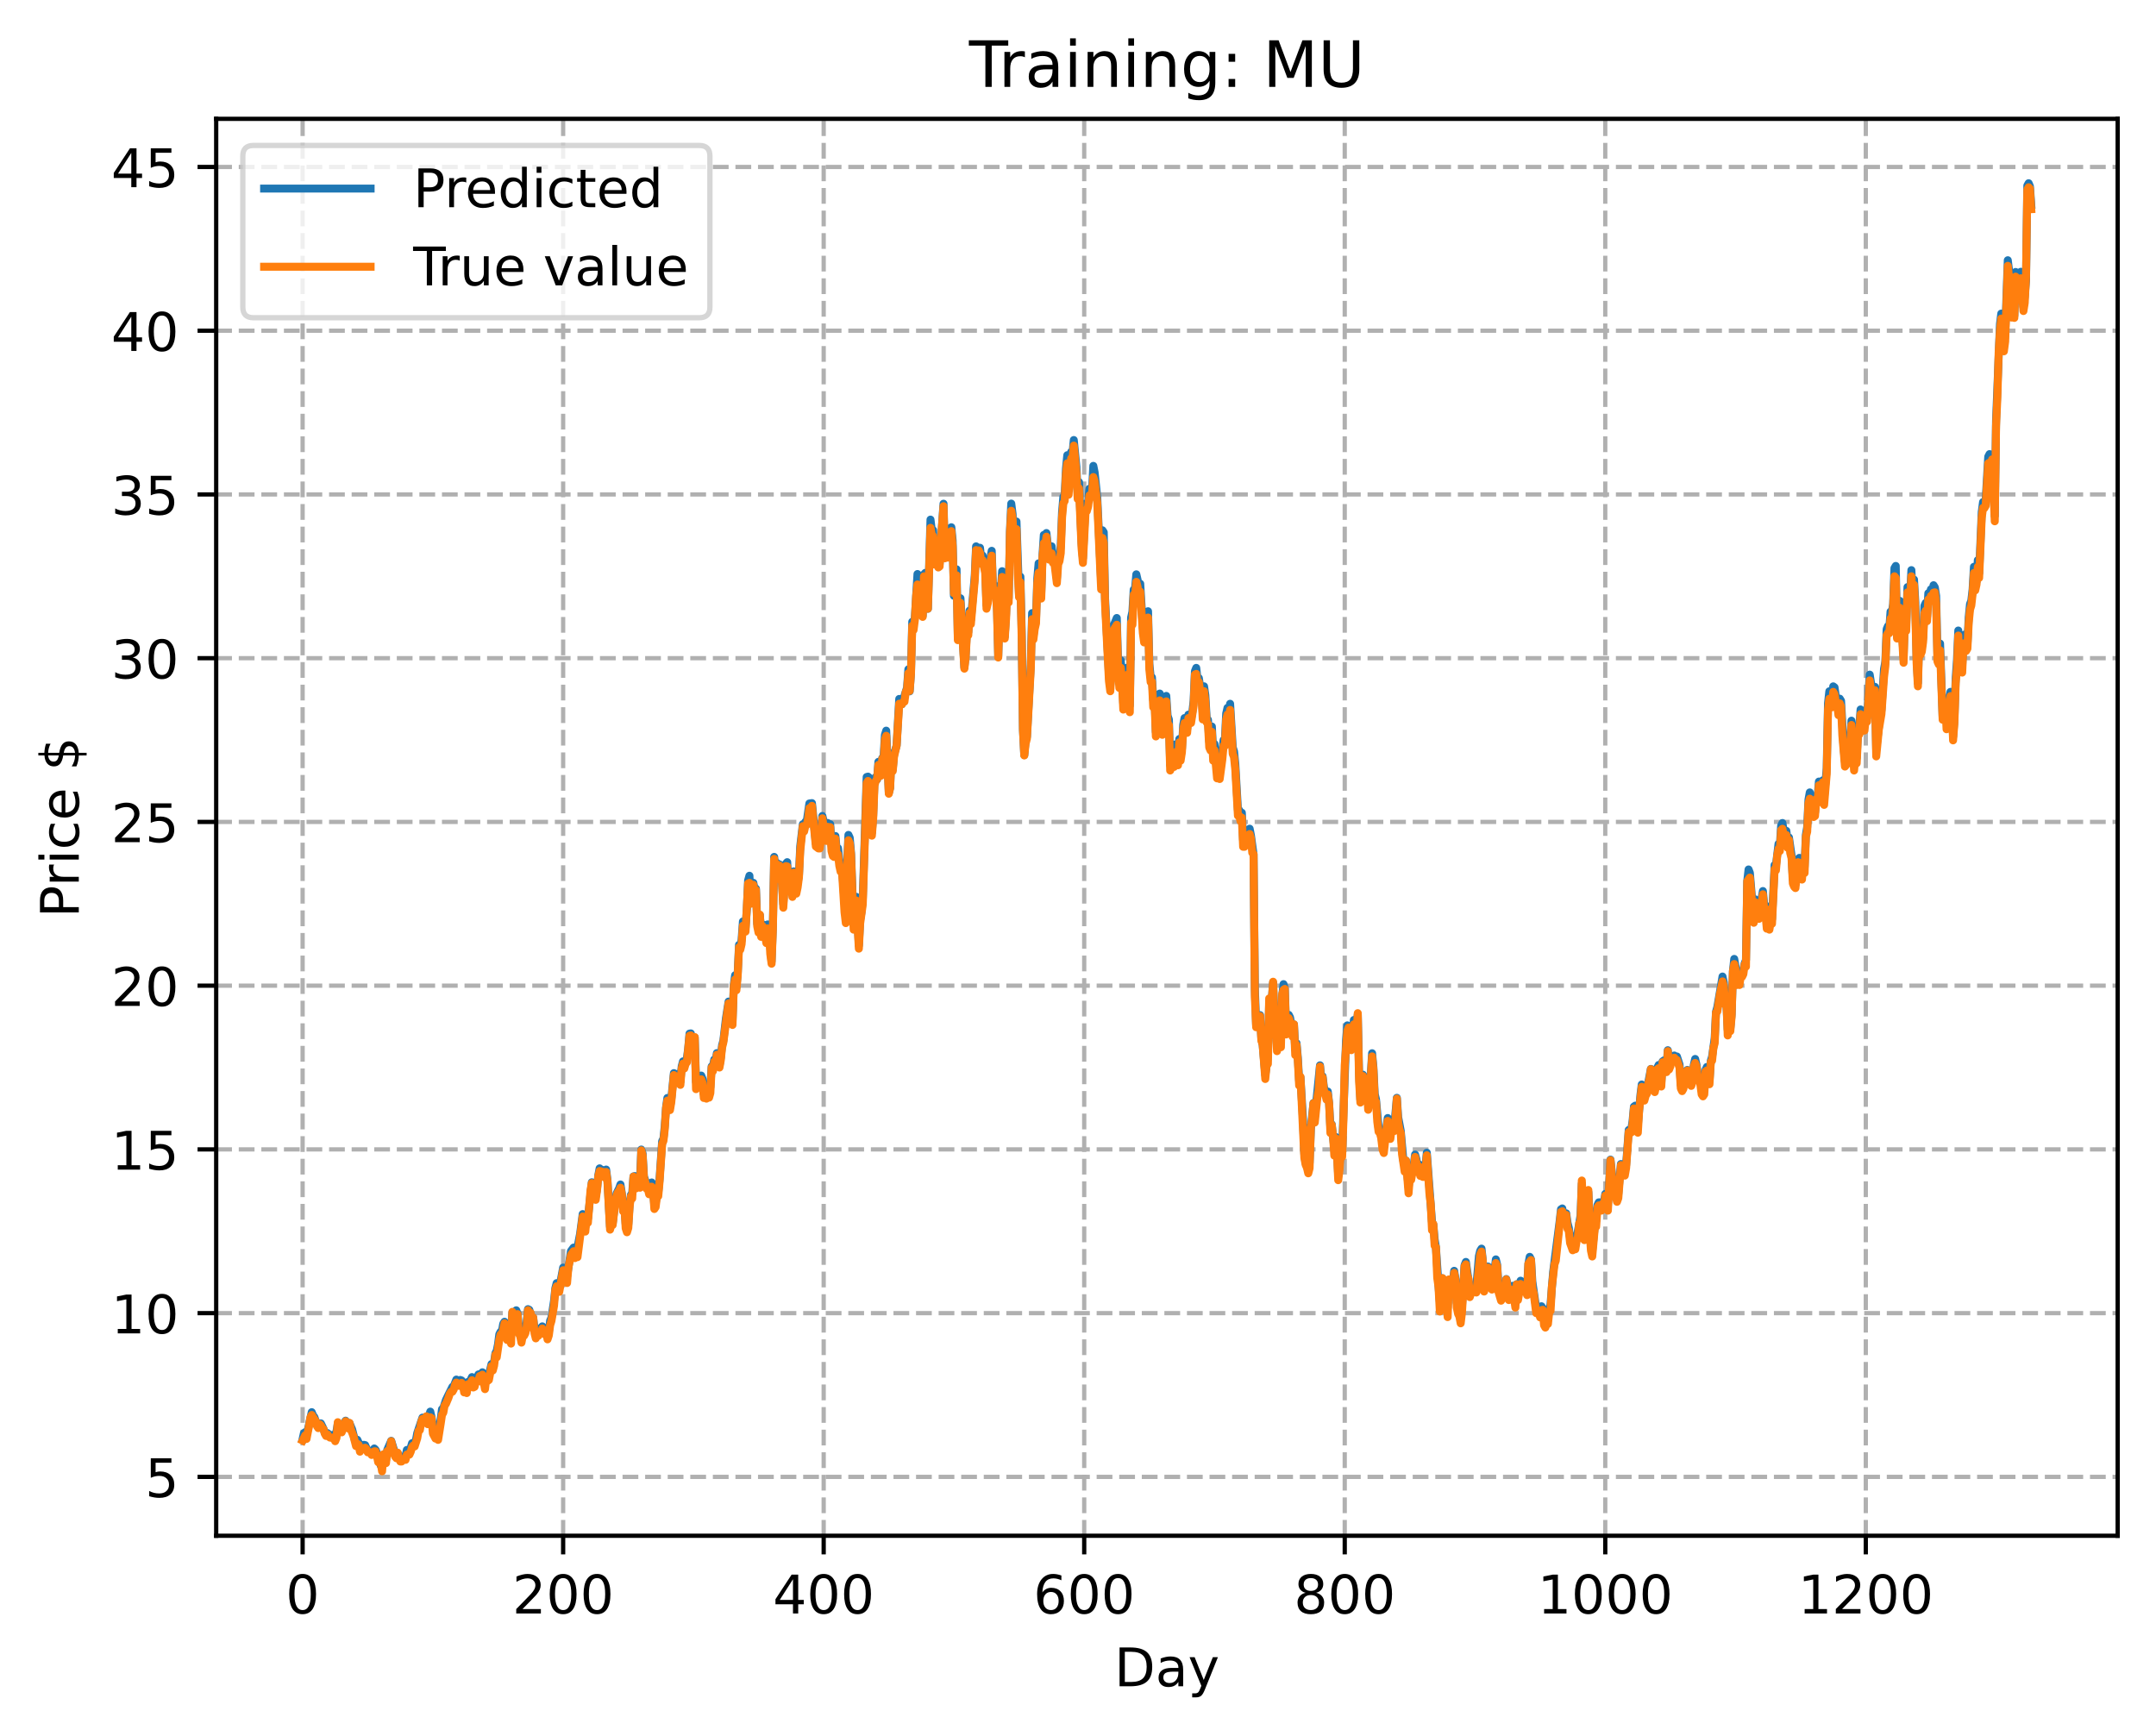 <?xml version="1.0" encoding="utf-8" standalone="no"?>
<!DOCTYPE svg PUBLIC "-//W3C//DTD SVG 1.1//EN"
  "http://www.w3.org/Graphics/SVG/1.1/DTD/svg11.dtd">
<!-- Created with matplotlib (https://matplotlib.org/) -->
<svg height="325.986pt" version="1.1" viewBox="0 0 404.923 325.986" width="404.923pt" xmlns="http://www.w3.org/2000/svg" xmlns:xlink="http://www.w3.org/1999/xlink">
 <defs>
  <style type="text/css">
*{stroke-linecap:butt;stroke-linejoin:round;}
  </style>
 </defs>
 <g id="figure_1">
  <g id="patch_1">
   <path d="M 0 325.986 
L 404.923 325.986 
L 404.923 0 
L 0 0 
z
" style="fill:#ffffff;"/>
  </g>
  <g id="axes_1">
   <g id="patch_2">
    <path d="M 40.603 288.43 
L 397.723 288.43 
L 397.723 22.318 
L 40.603 22.318 
z
" style="fill:#ffffff;"/>
   </g>
   <g id="matplotlib.axis_1">
    <g id="xtick_1">
     <g id="line2d_1">
      <path clip-path="url(#p3794b55892)" d="M 56.836 288.43 
L 56.836 22.318 
" style="fill:none;stroke:#b0b0b0;stroke-dasharray:2.96,1.28;stroke-dashoffset:0;stroke-width:0.8;"/>
     </g>
     <g id="line2d_2">
      <defs>
       <path d="M 0 0 
L 0 3.5 
" id="m2e945f61b8" style="stroke:#000000;stroke-width:0.8;"/>
      </defs>
      <g>
       <use style="stroke:#000000;stroke-width:0.8;" x="56.836" xlink:href="#m2e945f61b8" y="288.43"/>
      </g>
     </g>
     <g id="text_1">
      <!-- 0 -->
      <defs>
       <path d="M 31.781 66.406 
Q 24.172 66.406 20.328 58.906 
Q 16.5 51.422 16.5 36.375 
Q 16.5 21.391 20.328 13.891 
Q 24.172 6.391 31.781 6.391 
Q 39.453 6.391 43.281 13.891 
Q 47.125 21.391 47.125 36.375 
Q 47.125 51.422 43.281 58.906 
Q 39.453 66.406 31.781 66.406 
z
M 31.781 74.219 
Q 44.047 74.219 50.516 64.516 
Q 56.984 54.828 56.984 36.375 
Q 56.984 17.969 50.516 8.266 
Q 44.047 -1.422 31.781 -1.422 
Q 19.531 -1.422 13.062 8.266 
Q 6.594 17.969 6.594 36.375 
Q 6.594 54.828 13.062 64.516 
Q 19.531 74.219 31.781 74.219 
z
" id="DejaVuSans-48"/>
      </defs>
      <g transform="translate(53.655 303.029)scale(0.1 -0.1)">
       <use xlink:href="#DejaVuSans-48"/>
      </g>
     </g>
    </g>
    <g id="xtick_2">
     <g id="line2d_3">
      <path clip-path="url(#p3794b55892)" d="M 105.766 288.43 
L 105.766 22.318 
" style="fill:none;stroke:#b0b0b0;stroke-dasharray:2.96,1.28;stroke-dashoffset:0;stroke-width:0.8;"/>
     </g>
     <g id="line2d_4">
      <g>
       <use style="stroke:#000000;stroke-width:0.8;" x="105.766" xlink:href="#m2e945f61b8" y="288.43"/>
      </g>
     </g>
     <g id="text_2">
      <!-- 200 -->
      <defs>
       <path d="M 19.188 8.297 
L 53.609 8.297 
L 53.609 0 
L 7.328 0 
L 7.328 8.297 
Q 12.938 14.109 22.625 23.891 
Q 32.328 33.688 34.812 36.531 
Q 39.547 41.844 41.422 45.531 
Q 43.312 49.219 43.312 52.781 
Q 43.312 58.594 39.234 62.25 
Q 35.156 65.922 28.609 65.922 
Q 23.969 65.922 18.812 64.312 
Q 13.672 62.703 7.812 59.422 
L 7.812 69.391 
Q 13.766 71.781 18.938 73 
Q 24.125 74.219 28.422 74.219 
Q 39.75 74.219 46.484 68.547 
Q 53.219 62.891 53.219 53.422 
Q 53.219 48.922 51.531 44.891 
Q 49.859 40.875 45.406 35.406 
Q 44.188 33.984 37.641 27.219 
Q 31.109 20.453 19.188 8.297 
z
" id="DejaVuSans-50"/>
      </defs>
      <g transform="translate(96.223 303.029)scale(0.1 -0.1)">
       <use xlink:href="#DejaVuSans-50"/>
       <use x="63.623" xlink:href="#DejaVuSans-48"/>
       <use x="127.246" xlink:href="#DejaVuSans-48"/>
      </g>
     </g>
    </g>
    <g id="xtick_3">
     <g id="line2d_5">
      <path clip-path="url(#p3794b55892)" d="M 154.697 288.43 
L 154.697 22.318 
" style="fill:none;stroke:#b0b0b0;stroke-dasharray:2.96,1.28;stroke-dashoffset:0;stroke-width:0.8;"/>
     </g>
     <g id="line2d_6">
      <g>
       <use style="stroke:#000000;stroke-width:0.8;" x="154.697" xlink:href="#m2e945f61b8" y="288.43"/>
      </g>
     </g>
     <g id="text_3">
      <!-- 400 -->
      <defs>
       <path d="M 37.797 64.312 
L 12.891 25.391 
L 37.797 25.391 
z
M 35.203 72.906 
L 47.609 72.906 
L 47.609 25.391 
L 58.016 25.391 
L 58.016 17.188 
L 47.609 17.188 
L 47.609 0 
L 37.797 0 
L 37.797 17.188 
L 4.891 17.188 
L 4.891 26.703 
z
" id="DejaVuSans-52"/>
      </defs>
      <g transform="translate(145.153 303.029)scale(0.1 -0.1)">
       <use xlink:href="#DejaVuSans-52"/>
       <use x="63.623" xlink:href="#DejaVuSans-48"/>
       <use x="127.246" xlink:href="#DejaVuSans-48"/>
      </g>
     </g>
    </g>
    <g id="xtick_4">
     <g id="line2d_7">
      <path clip-path="url(#p3794b55892)" d="M 203.628 288.43 
L 203.628 22.318 
" style="fill:none;stroke:#b0b0b0;stroke-dasharray:2.96,1.28;stroke-dashoffset:0;stroke-width:0.8;"/>
     </g>
     <g id="line2d_8">
      <g>
       <use style="stroke:#000000;stroke-width:0.8;" x="203.628" xlink:href="#m2e945f61b8" y="288.43"/>
      </g>
     </g>
     <g id="text_4">
      <!-- 600 -->
      <defs>
       <path d="M 33.016 40.375 
Q 26.375 40.375 22.484 35.828 
Q 18.609 31.297 18.609 23.391 
Q 18.609 15.531 22.484 10.953 
Q 26.375 6.391 33.016 6.391 
Q 39.656 6.391 43.531 10.953 
Q 47.406 15.531 47.406 23.391 
Q 47.406 31.297 43.531 35.828 
Q 39.656 40.375 33.016 40.375 
z
M 52.594 71.297 
L 52.594 62.312 
Q 48.875 64.062 45.094 64.984 
Q 41.312 65.922 37.594 65.922 
Q 27.828 65.922 22.672 59.328 
Q 17.531 52.734 16.797 39.406 
Q 19.672 43.656 24.016 45.922 
Q 28.375 48.188 33.594 48.188 
Q 44.578 48.188 50.953 41.516 
Q 57.328 34.859 57.328 23.391 
Q 57.328 12.156 50.688 5.359 
Q 44.047 -1.422 33.016 -1.422 
Q 20.359 -1.422 13.672 8.266 
Q 6.984 17.969 6.984 36.375 
Q 6.984 53.656 15.188 63.938 
Q 23.391 74.219 37.203 74.219 
Q 40.922 74.219 44.703 73.484 
Q 48.484 72.75 52.594 71.297 
z
" id="DejaVuSans-54"/>
      </defs>
      <g transform="translate(194.084 303.029)scale(0.1 -0.1)">
       <use xlink:href="#DejaVuSans-54"/>
       <use x="63.623" xlink:href="#DejaVuSans-48"/>
       <use x="127.246" xlink:href="#DejaVuSans-48"/>
      </g>
     </g>
    </g>
    <g id="xtick_5">
     <g id="line2d_9">
      <path clip-path="url(#p3794b55892)" d="M 252.558 288.43 
L 252.558 22.318 
" style="fill:none;stroke:#b0b0b0;stroke-dasharray:2.96,1.28;stroke-dashoffset:0;stroke-width:0.8;"/>
     </g>
     <g id="line2d_10">
      <g>
       <use style="stroke:#000000;stroke-width:0.8;" x="252.558" xlink:href="#m2e945f61b8" y="288.43"/>
      </g>
     </g>
     <g id="text_5">
      <!-- 800 -->
      <defs>
       <path d="M 31.781 34.625 
Q 24.75 34.625 20.719 30.859 
Q 16.703 27.094 16.703 20.516 
Q 16.703 13.922 20.719 10.156 
Q 24.75 6.391 31.781 6.391 
Q 38.812 6.391 42.859 10.172 
Q 46.922 13.969 46.922 20.516 
Q 46.922 27.094 42.891 30.859 
Q 38.875 34.625 31.781 34.625 
z
M 21.922 38.812 
Q 15.578 40.375 12.031 44.719 
Q 8.5 49.078 8.5 55.328 
Q 8.5 64.062 14.719 69.141 
Q 20.953 74.219 31.781 74.219 
Q 42.672 74.219 48.875 69.141 
Q 55.078 64.062 55.078 55.328 
Q 55.078 49.078 51.531 44.719 
Q 48 40.375 41.703 38.812 
Q 48.828 37.156 52.797 32.312 
Q 56.781 27.484 56.781 20.516 
Q 56.781 9.906 50.312 4.234 
Q 43.844 -1.422 31.781 -1.422 
Q 19.734 -1.422 13.25 4.234 
Q 6.781 9.906 6.781 20.516 
Q 6.781 27.484 10.781 32.312 
Q 14.797 37.156 21.922 38.812 
z
M 18.312 54.391 
Q 18.312 48.734 21.844 45.562 
Q 25.391 42.391 31.781 42.391 
Q 38.141 42.391 41.719 45.562 
Q 45.312 48.734 45.312 54.391 
Q 45.312 60.062 41.719 63.234 
Q 38.141 66.406 31.781 66.406 
Q 25.391 66.406 21.844 63.234 
Q 18.312 60.062 18.312 54.391 
z
" id="DejaVuSans-56"/>
      </defs>
      <g transform="translate(243.015 303.029)scale(0.1 -0.1)">
       <use xlink:href="#DejaVuSans-56"/>
       <use x="63.623" xlink:href="#DejaVuSans-48"/>
       <use x="127.246" xlink:href="#DejaVuSans-48"/>
      </g>
     </g>
    </g>
    <g id="xtick_6">
     <g id="line2d_11">
      <path clip-path="url(#p3794b55892)" d="M 301.489 288.43 
L 301.489 22.318 
" style="fill:none;stroke:#b0b0b0;stroke-dasharray:2.96,1.28;stroke-dashoffset:0;stroke-width:0.8;"/>
     </g>
     <g id="line2d_12">
      <g>
       <use style="stroke:#000000;stroke-width:0.8;" x="301.489" xlink:href="#m2e945f61b8" y="288.43"/>
      </g>
     </g>
     <g id="text_6">
      <!-- 1000 -->
      <defs>
       <path d="M 12.406 8.297 
L 28.516 8.297 
L 28.516 63.922 
L 10.984 60.406 
L 10.984 69.391 
L 28.422 72.906 
L 38.281 72.906 
L 38.281 8.297 
L 54.391 8.297 
L 54.391 0 
L 12.406 0 
z
" id="DejaVuSans-49"/>
      </defs>
      <g transform="translate(288.764 303.029)scale(0.1 -0.1)">
       <use xlink:href="#DejaVuSans-49"/>
       <use x="63.623" xlink:href="#DejaVuSans-48"/>
       <use x="127.246" xlink:href="#DejaVuSans-48"/>
       <use x="190.869" xlink:href="#DejaVuSans-48"/>
      </g>
     </g>
    </g>
    <g id="xtick_7">
     <g id="line2d_13">
      <path clip-path="url(#p3794b55892)" d="M 350.419 288.43 
L 350.419 22.318 
" style="fill:none;stroke:#b0b0b0;stroke-dasharray:2.96,1.28;stroke-dashoffset:0;stroke-width:0.8;"/>
     </g>
     <g id="line2d_14">
      <g>
       <use style="stroke:#000000;stroke-width:0.8;" x="350.419" xlink:href="#m2e945f61b8" y="288.43"/>
      </g>
     </g>
     <g id="text_7">
      <!-- 1200 -->
      <g transform="translate(337.694 303.029)scale(0.1 -0.1)">
       <use xlink:href="#DejaVuSans-49"/>
       <use x="63.623" xlink:href="#DejaVuSans-50"/>
       <use x="127.246" xlink:href="#DejaVuSans-48"/>
       <use x="190.869" xlink:href="#DejaVuSans-48"/>
      </g>
     </g>
    </g>
    <g id="text_8">
     <!-- Day -->
     <defs>
      <path d="M 19.672 64.797 
L 19.672 8.109 
L 31.594 8.109 
Q 46.688 8.109 53.688 14.938 
Q 60.688 21.781 60.688 36.531 
Q 60.688 51.172 53.688 57.984 
Q 46.688 64.797 31.594 64.797 
z
M 9.812 72.906 
L 30.078 72.906 
Q 51.266 72.906 61.172 64.094 
Q 71.094 55.281 71.094 36.531 
Q 71.094 17.672 61.125 8.828 
Q 51.172 0 30.078 0 
L 9.812 0 
z
" id="DejaVuSans-68"/>
      <path d="M 34.281 27.484 
Q 23.391 27.484 19.188 25 
Q 14.984 22.516 14.984 16.5 
Q 14.984 11.719 18.141 8.906 
Q 21.297 6.109 26.703 6.109 
Q 34.188 6.109 38.703 11.406 
Q 43.219 16.703 43.219 25.484 
L 43.219 27.484 
z
M 52.203 31.203 
L 52.203 0 
L 43.219 0 
L 43.219 8.297 
Q 40.141 3.328 35.547 0.953 
Q 30.953 -1.422 24.312 -1.422 
Q 15.922 -1.422 10.953 3.297 
Q 6 8.016 6 15.922 
Q 6 25.141 12.172 29.828 
Q 18.359 34.516 30.609 34.516 
L 43.219 34.516 
L 43.219 35.406 
Q 43.219 41.609 39.141 45 
Q 35.062 48.391 27.688 48.391 
Q 23 48.391 18.547 47.266 
Q 14.109 46.141 10.016 43.891 
L 10.016 52.203 
Q 14.938 54.109 19.578 55.047 
Q 24.219 56 28.609 56 
Q 40.484 56 46.344 49.844 
Q 52.203 43.703 52.203 31.203 
z
" id="DejaVuSans-97"/>
      <path d="M 32.172 -5.078 
Q 28.375 -14.844 24.75 -17.812 
Q 21.141 -20.797 15.094 -20.797 
L 7.906 -20.797 
L 7.906 -13.281 
L 13.188 -13.281 
Q 16.891 -13.281 18.938 -11.516 
Q 21 -9.766 23.484 -3.219 
L 25.094 0.875 
L 2.984 54.688 
L 12.5 54.688 
L 29.594 11.922 
L 46.688 54.688 
L 56.203 54.688 
z
" id="DejaVuSans-121"/>
     </defs>
     <g transform="translate(209.29 316.707)scale(0.1 -0.1)">
      <use xlink:href="#DejaVuSans-68"/>
      <use x="77.002" xlink:href="#DejaVuSans-97"/>
      <use x="138.281" xlink:href="#DejaVuSans-121"/>
     </g>
    </g>
   </g>
   <g id="matplotlib.axis_2">
    <g id="ytick_1">
     <g id="line2d_15">
      <path clip-path="url(#p3794b55892)" d="M 40.603 277.38 
L 397.723 277.38 
" style="fill:none;stroke:#b0b0b0;stroke-dasharray:2.96,1.28;stroke-dashoffset:0;stroke-width:0.8;"/>
     </g>
     <g id="line2d_16">
      <defs>
       <path d="M 0 0 
L -3.5 0 
" id="m39848ac001" style="stroke:#000000;stroke-width:0.8;"/>
      </defs>
      <g>
       <use style="stroke:#000000;stroke-width:0.8;" x="40.603" xlink:href="#m39848ac001" y="277.38"/>
      </g>
     </g>
     <g id="text_9">
      <!-- 5 -->
      <defs>
       <path d="M 10.797 72.906 
L 49.516 72.906 
L 49.516 64.594 
L 19.828 64.594 
L 19.828 46.734 
Q 21.969 47.469 24.109 47.828 
Q 26.266 48.188 28.422 48.188 
Q 40.625 48.188 47.75 41.5 
Q 54.891 34.812 54.891 23.391 
Q 54.891 11.625 47.562 5.094 
Q 40.234 -1.422 26.906 -1.422 
Q 22.312 -1.422 17.547 -0.641 
Q 12.797 0.141 7.719 1.703 
L 7.719 11.625 
Q 12.109 9.234 16.797 8.062 
Q 21.484 6.891 26.703 6.891 
Q 35.156 6.891 40.078 11.328 
Q 45.016 15.766 45.016 23.391 
Q 45.016 31 40.078 35.438 
Q 35.156 39.891 26.703 39.891 
Q 22.75 39.891 18.812 39.016 
Q 14.891 38.141 10.797 36.281 
z
" id="DejaVuSans-53"/>
      </defs>
      <g transform="translate(27.241 281.179)scale(0.1 -0.1)">
       <use xlink:href="#DejaVuSans-53"/>
      </g>
     </g>
    </g>
    <g id="ytick_2">
     <g id="line2d_17">
      <path clip-path="url(#p3794b55892)" d="M 40.603 246.626 
L 397.723 246.626 
" style="fill:none;stroke:#b0b0b0;stroke-dasharray:2.96,1.28;stroke-dashoffset:0;stroke-width:0.8;"/>
     </g>
     <g id="line2d_18">
      <g>
       <use style="stroke:#000000;stroke-width:0.8;" x="40.603" xlink:href="#m39848ac001" y="246.626"/>
      </g>
     </g>
     <g id="text_10">
      <!-- 10 -->
      <g transform="translate(20.878 250.426)scale(0.1 -0.1)">
       <use xlink:href="#DejaVuSans-49"/>
       <use x="63.623" xlink:href="#DejaVuSans-48"/>
      </g>
     </g>
    </g>
    <g id="ytick_3">
     <g id="line2d_19">
      <path clip-path="url(#p3794b55892)" d="M 40.603 215.873 
L 397.723 215.873 
" style="fill:none;stroke:#b0b0b0;stroke-dasharray:2.96,1.28;stroke-dashoffset:0;stroke-width:0.8;"/>
     </g>
     <g id="line2d_20">
      <g>
       <use style="stroke:#000000;stroke-width:0.8;" x="40.603" xlink:href="#m39848ac001" y="215.873"/>
      </g>
     </g>
     <g id="text_11">
      <!-- 15 -->
      <g transform="translate(20.878 219.672)scale(0.1 -0.1)">
       <use xlink:href="#DejaVuSans-49"/>
       <use x="63.623" xlink:href="#DejaVuSans-53"/>
      </g>
     </g>
    </g>
    <g id="ytick_4">
     <g id="line2d_21">
      <path clip-path="url(#p3794b55892)" d="M 40.603 185.12 
L 397.723 185.12 
" style="fill:none;stroke:#b0b0b0;stroke-dasharray:2.96,1.28;stroke-dashoffset:0;stroke-width:0.8;"/>
     </g>
     <g id="line2d_22">
      <g>
       <use style="stroke:#000000;stroke-width:0.8;" x="40.603" xlink:href="#m39848ac001" y="185.12"/>
      </g>
     </g>
     <g id="text_12">
      <!-- 20 -->
      <g transform="translate(20.878 188.919)scale(0.1 -0.1)">
       <use xlink:href="#DejaVuSans-50"/>
       <use x="63.623" xlink:href="#DejaVuSans-48"/>
      </g>
     </g>
    </g>
    <g id="ytick_5">
     <g id="line2d_23">
      <path clip-path="url(#p3794b55892)" d="M 40.603 154.367 
L 397.723 154.367 
" style="fill:none;stroke:#b0b0b0;stroke-dasharray:2.96,1.28;stroke-dashoffset:0;stroke-width:0.8;"/>
     </g>
     <g id="line2d_24">
      <g>
       <use style="stroke:#000000;stroke-width:0.8;" x="40.603" xlink:href="#m39848ac001" y="154.367"/>
      </g>
     </g>
     <g id="text_13">
      <!-- 25 -->
      <g transform="translate(20.878 158.166)scale(0.1 -0.1)">
       <use xlink:href="#DejaVuSans-50"/>
       <use x="63.623" xlink:href="#DejaVuSans-53"/>
      </g>
     </g>
    </g>
    <g id="ytick_6">
     <g id="line2d_25">
      <path clip-path="url(#p3794b55892)" d="M 40.603 123.613 
L 397.723 123.613 
" style="fill:none;stroke:#b0b0b0;stroke-dasharray:2.96,1.28;stroke-dashoffset:0;stroke-width:0.8;"/>
     </g>
     <g id="line2d_26">
      <g>
       <use style="stroke:#000000;stroke-width:0.8;" x="40.603" xlink:href="#m39848ac001" y="123.613"/>
      </g>
     </g>
     <g id="text_14">
      <!-- 30 -->
      <defs>
       <path d="M 40.578 39.312 
Q 47.656 37.797 51.625 33 
Q 55.609 28.219 55.609 21.188 
Q 55.609 10.406 48.188 4.484 
Q 40.766 -1.422 27.094 -1.422 
Q 22.516 -1.422 17.656 -0.516 
Q 12.797 0.391 7.625 2.203 
L 7.625 11.719 
Q 11.719 9.328 16.594 8.109 
Q 21.484 6.891 26.812 6.891 
Q 36.078 6.891 40.938 10.547 
Q 45.797 14.203 45.797 21.188 
Q 45.797 27.641 41.281 31.266 
Q 36.766 34.906 28.719 34.906 
L 20.219 34.906 
L 20.219 43.016 
L 29.109 43.016 
Q 36.375 43.016 40.234 45.922 
Q 44.094 48.828 44.094 54.297 
Q 44.094 59.906 40.109 62.906 
Q 36.141 65.922 28.719 65.922 
Q 24.656 65.922 20.016 65.031 
Q 15.375 64.156 9.812 62.312 
L 9.812 71.094 
Q 15.438 72.656 20.344 73.438 
Q 25.25 74.219 29.594 74.219 
Q 40.828 74.219 47.359 69.109 
Q 53.906 64.016 53.906 55.328 
Q 53.906 49.266 50.438 45.094 
Q 46.969 40.922 40.578 39.312 
z
" id="DejaVuSans-51"/>
      </defs>
      <g transform="translate(20.878 127.413)scale(0.1 -0.1)">
       <use xlink:href="#DejaVuSans-51"/>
       <use x="63.623" xlink:href="#DejaVuSans-48"/>
      </g>
     </g>
    </g>
    <g id="ytick_7">
     <g id="line2d_27">
      <path clip-path="url(#p3794b55892)" d="M 40.603 92.86 
L 397.723 92.86 
" style="fill:none;stroke:#b0b0b0;stroke-dasharray:2.96,1.28;stroke-dashoffset:0;stroke-width:0.8;"/>
     </g>
     <g id="line2d_28">
      <g>
       <use style="stroke:#000000;stroke-width:0.8;" x="40.603" xlink:href="#m39848ac001" y="92.86"/>
      </g>
     </g>
     <g id="text_15">
      <!-- 35 -->
      <g transform="translate(20.878 96.659)scale(0.1 -0.1)">
       <use xlink:href="#DejaVuSans-51"/>
       <use x="63.623" xlink:href="#DejaVuSans-53"/>
      </g>
     </g>
    </g>
    <g id="ytick_8">
     <g id="line2d_29">
      <path clip-path="url(#p3794b55892)" d="M 40.603 62.107 
L 397.723 62.107 
" style="fill:none;stroke:#b0b0b0;stroke-dasharray:2.96,1.28;stroke-dashoffset:0;stroke-width:0.8;"/>
     </g>
     <g id="line2d_30">
      <g>
       <use style="stroke:#000000;stroke-width:0.8;" x="40.603" xlink:href="#m39848ac001" y="62.107"/>
      </g>
     </g>
     <g id="text_16">
      <!-- 40 -->
      <g transform="translate(20.878 65.906)scale(0.1 -0.1)">
       <use xlink:href="#DejaVuSans-52"/>
       <use x="63.623" xlink:href="#DejaVuSans-48"/>
      </g>
     </g>
    </g>
    <g id="ytick_9">
     <g id="line2d_31">
      <path clip-path="url(#p3794b55892)" d="M 40.603 31.353 
L 397.723 31.353 
" style="fill:none;stroke:#b0b0b0;stroke-dasharray:2.96,1.28;stroke-dashoffset:0;stroke-width:0.8;"/>
     </g>
     <g id="line2d_32">
      <g>
       <use style="stroke:#000000;stroke-width:0.8;" x="40.603" xlink:href="#m39848ac001" y="31.353"/>
      </g>
     </g>
     <g id="text_17">
      <!-- 45 -->
      <g transform="translate(20.878 35.153)scale(0.1 -0.1)">
       <use xlink:href="#DejaVuSans-52"/>
       <use x="63.623" xlink:href="#DejaVuSans-53"/>
      </g>
     </g>
    </g>
    <g id="text_18">
     <!-- Price $ -->
     <defs>
      <path d="M 19.672 64.797 
L 19.672 37.406 
L 32.078 37.406 
Q 38.969 37.406 42.719 40.969 
Q 46.484 44.531 46.484 51.125 
Q 46.484 57.672 42.719 61.234 
Q 38.969 64.797 32.078 64.797 
z
M 9.812 72.906 
L 32.078 72.906 
Q 44.344 72.906 50.609 67.359 
Q 56.891 61.812 56.891 51.125 
Q 56.891 40.328 50.609 34.812 
Q 44.344 29.297 32.078 29.297 
L 19.672 29.297 
L 19.672 0 
L 9.812 0 
z
" id="DejaVuSans-80"/>
      <path d="M 41.109 46.297 
Q 39.594 47.172 37.812 47.578 
Q 36.031 48 33.891 48 
Q 26.266 48 22.188 43.047 
Q 18.109 38.094 18.109 28.812 
L 18.109 0 
L 9.078 0 
L 9.078 54.688 
L 18.109 54.688 
L 18.109 46.188 
Q 20.953 51.172 25.484 53.578 
Q 30.031 56 36.531 56 
Q 37.453 56 38.578 55.875 
Q 39.703 55.766 41.062 55.516 
z
" id="DejaVuSans-114"/>
      <path d="M 9.422 54.688 
L 18.406 54.688 
L 18.406 0 
L 9.422 0 
z
M 9.422 75.984 
L 18.406 75.984 
L 18.406 64.594 
L 9.422 64.594 
z
" id="DejaVuSans-105"/>
      <path d="M 48.781 52.594 
L 48.781 44.188 
Q 44.969 46.297 41.141 47.344 
Q 37.312 48.391 33.406 48.391 
Q 24.656 48.391 19.812 42.844 
Q 14.984 37.312 14.984 27.297 
Q 14.984 17.281 19.812 11.734 
Q 24.656 6.203 33.406 6.203 
Q 37.312 6.203 41.141 7.25 
Q 44.969 8.297 48.781 10.406 
L 48.781 2.094 
Q 45.016 0.344 40.984 -0.531 
Q 36.969 -1.422 32.422 -1.422 
Q 20.062 -1.422 12.781 6.344 
Q 5.516 14.109 5.516 27.297 
Q 5.516 40.672 12.859 48.328 
Q 20.219 56 33.016 56 
Q 37.156 56 41.109 55.141 
Q 45.062 54.297 48.781 52.594 
z
" id="DejaVuSans-99"/>
      <path d="M 56.203 29.594 
L 56.203 25.203 
L 14.891 25.203 
Q 15.484 15.922 20.484 11.062 
Q 25.484 6.203 34.422 6.203 
Q 39.594 6.203 44.453 7.469 
Q 49.312 8.734 54.109 11.281 
L 54.109 2.781 
Q 49.266 0.734 44.188 -0.344 
Q 39.109 -1.422 33.891 -1.422 
Q 20.797 -1.422 13.156 6.188 
Q 5.516 13.812 5.516 26.812 
Q 5.516 40.234 12.766 48.109 
Q 20.016 56 32.328 56 
Q 43.359 56 49.781 48.891 
Q 56.203 41.797 56.203 29.594 
z
M 47.219 32.234 
Q 47.125 39.594 43.094 43.984 
Q 39.062 48.391 32.422 48.391 
Q 24.906 48.391 20.391 44.141 
Q 15.875 39.891 15.188 32.172 
z
" id="DejaVuSans-101"/>
      <path id="DejaVuSans-32"/>
      <path d="M 33.797 -14.703 
L 28.906 -14.703 
L 28.859 0 
Q 23.734 0.094 18.609 1.188 
Q 13.484 2.297 8.297 4.5 
L 8.297 13.281 
Q 13.281 10.156 18.375 8.562 
Q 23.484 6.984 28.906 6.938 
L 28.906 29.203 
Q 18.109 30.953 13.203 35.156 
Q 8.297 39.359 8.297 46.688 
Q 8.297 54.641 13.625 59.219 
Q 18.953 63.812 28.906 64.5 
L 28.906 75.984 
L 33.797 75.984 
L 33.797 64.656 
Q 38.328 64.453 42.578 63.688 
Q 46.828 62.938 50.875 61.625 
L 50.875 53.078 
Q 46.828 55.125 42.547 56.25 
Q 38.281 57.375 33.797 57.562 
L 33.797 36.719 
Q 44.875 35.016 50.094 30.609 
Q 55.328 26.219 55.328 18.609 
Q 55.328 10.359 49.781 5.594 
Q 44.234 0.828 33.797 0.094 
z
M 28.906 37.594 
L 28.906 57.625 
Q 23.25 56.984 20.266 54.391 
Q 17.281 51.812 17.281 47.516 
Q 17.281 43.312 20.031 40.969 
Q 22.797 38.625 28.906 37.594 
z
M 33.797 28.219 
L 33.797 7.078 
Q 39.984 7.906 43.141 10.594 
Q 46.297 13.281 46.297 17.672 
Q 46.297 21.969 43.281 24.5 
Q 40.281 27.047 33.797 28.219 
z
" id="DejaVuSans-36"/>
     </defs>
     <g transform="translate(14.798 172.342)rotate(-90)scale(0.1 -0.1)">
      <use xlink:href="#DejaVuSans-80"/>
      <use x="58.553" xlink:href="#DejaVuSans-114"/>
      <use x="99.666" xlink:href="#DejaVuSans-105"/>
      <use x="127.449" xlink:href="#DejaVuSans-99"/>
      <use x="182.43" xlink:href="#DejaVuSans-101"/>
      <use x="243.953" xlink:href="#DejaVuSans-32"/>
      <use x="275.74" xlink:href="#DejaVuSans-36"/>
     </g>
    </g>
   </g>
   <g id="line2d_33">
    <path clip-path="url(#p3794b55892)" d="M 56.836 270.266 
L 57.081 269.158 
L 57.325 268.977 
L 57.57 269.218 
L 57.814 268.561 
L 58.548 265.225 
L 58.793 265.834 
L 59.038 266.143 
L 59.527 267.562 
L 59.772 267.554 
L 60.016 267.354 
L 60.261 267.329 
L 60.75 268.339 
L 60.995 269.115 
L 61.24 269.291 
L 61.484 269.152 
L 61.729 269.35 
L 61.974 269.713 
L 62.218 269.684 
L 62.463 269.506 
L 62.708 269.565 
L 62.952 269.76 
L 63.197 268.826 
L 63.441 267.378 
L 64.175 268.487 
L 64.42 268.126 
L 64.665 267.2 
L 64.909 266.823 
L 65.399 267.53 
L 65.643 267.294 
L 66.133 268.454 
L 66.622 270.368 
L 66.867 270.604 
L 67.111 270.407 
L 67.845 271.993 
L 68.09 271.859 
L 68.335 271.36 
L 68.579 271.406 
L 69.069 272.545 
L 69.558 272.479 
L 69.802 272.568 
L 70.047 272.438 
L 70.292 272.043 
L 70.536 272.275 
L 70.781 272.858 
L 71.515 275.259 
L 71.76 274.747 
L 72.004 273.678 
L 72.494 274.179 
L 72.738 272.294 
L 73.472 270.612 
L 74.206 272.985 
L 74.696 272.975 
L 75.185 273.842 
L 75.429 273.577 
L 75.674 274.011 
L 76.163 273.66 
L 76.408 272.318 
L 76.653 272.382 
L 76.897 272.265 
L 77.142 271.89 
L 77.387 271.055 
L 77.631 270.953 
L 77.876 271.102 
L 78.121 270.479 
L 78.365 269.151 
L 79.344 266.251 
L 79.589 266.257 
L 79.833 266.611 
L 80.078 266.063 
L 80.323 266.703 
L 80.812 265.12 
L 81.056 266.191 
L 81.546 269.488 
L 81.79 269.836 
L 82.035 269.228 
L 82.28 269.395 
L 82.769 266.53 
L 83.014 264.662 
L 83.258 264.467 
L 83.748 262.954 
L 84.237 261.938 
L 84.971 260.47 
L 85.216 260.354 
L 85.705 259.104 
L 85.95 259.332 
L 86.194 259.749 
L 86.439 259.178 
L 86.684 259.261 
L 86.928 259.564 
L 87.173 260.503 
L 87.662 260.644 
L 87.907 259.546 
L 88.151 259.656 
L 88.641 258.636 
L 88.885 259.721 
L 89.13 259.728 
L 89.375 258.969 
L 89.619 258.665 
L 89.864 258.131 
L 90.109 258.096 
L 90.353 258.48 
L 90.598 257.734 
L 90.843 259.206 
L 91.087 259.448 
L 91.332 258.393 
L 91.577 258.499 
L 91.821 258.202 
L 92.311 256.186 
L 92.555 256.633 
L 92.8 255.81 
L 93.044 254.157 
L 93.289 253.711 
L 93.534 252.484 
L 93.778 250.579 
L 94.023 250.12 
L 94.268 250.011 
L 94.512 248.617 
L 94.757 248.244 
L 95.002 250.026 
L 95.246 250.991 
L 95.491 250.404 
L 95.736 250.758 
L 95.98 250.788 
L 96.225 246.531 
L 96.47 246.726 
L 96.714 246.602 
L 96.959 246.091 
L 97.204 246.699 
L 97.448 249.386 
L 97.693 250.696 
L 97.938 251.23 
L 98.182 250.605 
L 98.672 249.814 
L 98.916 248.341 
L 99.161 245.875 
L 99.405 246 
L 99.65 246.725 
L 99.895 248.169 
L 100.139 247.458 
L 100.384 249.596 
L 100.629 250.587 
L 100.873 250.026 
L 101.118 250.065 
L 101.607 249.362 
L 101.852 249.108 
L 102.341 249.942 
L 102.586 249.883 
L 102.831 250.706 
L 103.075 250.128 
L 103.32 248.037 
L 103.565 247.485 
L 104.054 244.306 
L 104.299 241.951 
L 104.543 240.991 
L 105.032 242.002 
L 105.766 238.07 
L 106.256 238.933 
L 106.5 239.722 
L 107.234 234.973 
L 107.724 234.316 
L 107.968 235.427 
L 108.213 235.515 
L 108.947 231.746 
L 109.436 228.021 
L 109.926 230.402 
L 110.17 228.802 
L 110.415 228.835 
L 111.149 222.052 
L 111.393 223.958 
L 111.638 223.124 
L 111.883 224.652 
L 112.127 223.342 
L 112.372 220.712 
L 112.617 219.432 
L 112.861 219.876 
L 113.106 219.719 
L 113.351 220.001 
L 113.595 220.595 
L 113.84 219.659 
L 114.085 221.647 
L 114.574 230.4 
L 114.819 229.526 
L 115.063 229.792 
L 115.553 225.543 
L 115.797 224.157 
L 116.287 223.177 
L 116.531 222.463 
L 116.776 224.085 
L 117.02 226.581 
L 117.265 226.475 
L 117.51 229.883 
L 117.754 231.061 
L 117.999 229.937 
L 118.244 226.316 
L 118.488 224.432 
L 118.733 224.105 
L 118.978 220.948 
L 119.222 220.882 
L 119.467 222.339 
L 119.712 221.799 
L 119.956 221.807 
L 120.201 221.664 
L 120.446 215.9 
L 120.69 216.651 
L 120.935 220.971 
L 121.424 222.395 
L 121.669 223.094 
L 121.914 223.341 
L 122.403 222.084 
L 122.648 223.187 
L 122.892 226.315 
L 123.137 225.959 
L 123.381 224.314 
L 123.626 224.001 
L 123.871 221.478 
L 124.36 214.32 
L 124.605 213.841 
L 124.849 211.487 
L 125.094 207.991 
L 125.339 206.212 
L 125.583 207.679 
L 125.828 207.951 
L 126.073 206.491 
L 126.562 201.546 
L 126.807 201.828 
L 127.051 201.712 
L 127.541 202.845 
L 127.785 203.131 
L 128.03 200.267 
L 128.275 199.344 
L 128.519 200.184 
L 128.764 199.184 
L 129.008 198.755 
L 129.253 196.921 
L 129.498 194.127 
L 129.742 194.085 
L 129.987 197.123 
L 130.232 195.583 
L 130.476 194.848 
L 130.721 203.181 
L 130.966 202.798 
L 131.21 203.448 
L 131.455 203.449 
L 131.7 202.007 
L 131.944 202.635 
L 132.189 205.424 
L 132.434 205.077 
L 132.678 205.131 
L 132.923 204.676 
L 133.168 205.601 
L 133.412 204.113 
L 133.657 200.291 
L 133.902 200.153 
L 134.146 198.999 
L 134.391 199.418 
L 134.636 197.786 
L 135.125 200.121 
L 135.369 198.649 
L 135.614 196.318 
L 135.859 195.427 
L 136.348 191.214 
L 136.837 188.11 
L 137.082 188.914 
L 137.327 190.794 
L 137.571 191.77 
L 137.816 184.985 
L 138.061 183.163 
L 138.305 185.394 
L 138.55 182.784 
L 138.795 177.456 
L 139.039 177.877 
L 139.284 176.49 
L 139.529 173.064 
L 140.018 174.268 
L 140.263 170.789 
L 140.507 165.329 
L 140.752 164.476 
L 140.996 169.289 
L 141.241 169.251 
L 141.486 165.806 
L 141.73 167.027 
L 141.975 166.9 
L 142.22 173.491 
L 142.464 174.373 
L 142.709 171.888 
L 142.954 175.043 
L 143.198 173.793 
L 143.443 173.696 
L 143.932 176.535 
L 144.177 173.623 
L 144.422 174.603 
L 144.911 180.564 
L 145.156 173.937 
L 145.4 160.938 
L 145.645 163.682 
L 145.89 162.056 
L 146.134 163.589 
L 146.379 162.335 
L 146.624 163.687 
L 146.868 165.689 
L 147.113 169.765 
L 147.602 162.207 
L 147.847 161.926 
L 148.091 166.775 
L 148.336 166.756 
L 148.581 166.266 
L 148.825 167.661 
L 149.07 163.657 
L 149.559 167.254 
L 150.049 164.388 
L 150.293 158.957 
L 150.783 154.795 
L 151.027 155.398 
L 151.272 154.341 
L 151.517 154.264 
L 152.006 150.905 
L 152.495 150.838 
L 153.229 158.388 
L 153.474 158.72 
L 153.963 158.564 
L 154.208 156.404 
L 154.452 153.247 
L 154.942 155.267 
L 155.186 157.075 
L 155.431 154.566 
L 155.676 155.278 
L 155.92 154.79 
L 156.165 158.604 
L 156.41 160.231 
L 156.654 159.927 
L 156.899 157.014 
L 157.144 159.687 
L 157.388 159.295 
L 157.633 161.539 
L 157.878 162.689 
L 158.122 162.813 
L 158.856 172.357 
L 159.101 162.261 
L 159.345 156.809 
L 159.59 157.343 
L 159.835 160.214 
L 160.324 173.666 
L 160.813 168.434 
L 161.303 177.547 
L 161.547 172.801 
L 161.792 171.334 
L 162.037 168.723 
L 162.771 145.931 
L 163.015 145.858 
L 163.26 146.064 
L 163.749 156.37 
L 163.994 153.154 
L 164.239 146.505 
L 164.483 145.942 
L 164.728 146.399 
L 164.972 143.087 
L 165.217 143.3 
L 165.462 145.265 
L 165.706 142.364 
L 165.951 142.155 
L 166.196 138.017 
L 166.44 137.227 
L 166.93 148.901 
L 167.174 147.959 
L 167.419 141.535 
L 167.664 144.512 
L 167.908 141.684 
L 168.398 140.015 
L 168.887 131.269 
L 169.376 132.278 
L 170.355 129.153 
L 170.6 125.709 
L 170.844 129.845 
L 171.089 126.419 
L 171.333 116.774 
L 171.578 117.191 
L 171.823 115.999 
L 172.312 107.808 
L 172.557 110.593 
L 172.801 111.746 
L 173.046 111.514 
L 173.291 115.615 
L 173.535 107.878 
L 173.78 107.596 
L 174.269 114.328 
L 174.759 97.591 
L 175.003 99.621 
L 175.248 99.566 
L 175.493 105.214 
L 175.737 103.897 
L 175.982 105.236 
L 176.227 105.816 
L 176.471 105.883 
L 176.96 98.139 
L 177.205 94.606 
L 177.45 103.874 
L 177.694 103.443 
L 177.939 104.056 
L 178.184 100.128 
L 178.428 100.195 
L 178.673 99.025 
L 178.918 101.532 
L 179.162 111.902 
L 179.407 110.34 
L 179.652 106.923 
L 179.896 119.743 
L 180.386 112.36 
L 181.12 125.33 
L 181.364 123.001 
L 181.609 118.227 
L 181.854 118.686 
L 182.098 114.676 
L 182.343 116.376 
L 183.077 108.114 
L 183.321 102.613 
L 183.566 103.377 
L 183.811 102.865 
L 184.055 102.88 
L 184.3 105.126 
L 184.545 104.338 
L 185.034 106.446 
L 185.279 113.607 
L 185.523 113.066 
L 185.768 109.954 
L 186.013 104.805 
L 186.257 103.45 
L 186.502 110.869 
L 186.747 110.66 
L 186.991 110.075 
L 187.236 113.368 
L 187.481 123.231 
L 187.725 114.131 
L 188.215 107.28 
L 188.704 119.536 
L 188.948 115.354 
L 189.193 108.311 
L 189.438 112.343 
L 189.682 99.72 
L 189.927 94.581 
L 190.172 96.53 
L 190.416 101.961 
L 190.906 97.947 
L 191.395 111.911 
L 191.64 108.306 
L 191.884 118.59 
L 192.129 137.021 
L 192.374 141.807 
L 192.618 139.002 
L 192.863 138.382 
L 193.597 124.76 
L 193.842 115.151 
L 194.086 119.376 
L 194.331 117.431 
L 194.575 116.386 
L 194.82 108.58 
L 195.065 105.801 
L 195.554 111.534 
L 195.799 104.207 
L 196.043 100.465 
L 196.288 102.211 
L 196.533 100.114 
L 197.022 104.646 
L 197.511 102.603 
L 197.756 105.406 
L 198.001 104.416 
L 198.49 108.616 
L 198.735 104.672 
L 198.979 104.632 
L 199.224 102.485 
L 199.469 96.17 
L 199.713 93.31 
L 199.958 92.997 
L 200.203 87.999 
L 200.447 85.495 
L 200.692 91.778 
L 201.181 84.881 
L 201.426 85.207 
L 201.67 82.644 
L 202.16 87.671 
L 202.404 92.854 
L 202.649 90.54 
L 203.138 102.044 
L 203.383 104.814 
L 203.872 94.628 
L 204.117 95.005 
L 204.362 94.305 
L 204.606 91.788 
L 204.851 92.274 
L 205.096 92.107 
L 205.34 87.498 
L 205.585 88.733 
L 206.074 93.354 
L 206.808 109.216 
L 207.053 99.595 
L 207.297 99.97 
L 207.542 112.441 
L 208.276 126.856 
L 208.521 128.847 
L 209.255 117.248 
L 209.744 116.069 
L 209.989 124.621 
L 210.233 128.342 
L 210.478 124.004 
L 210.723 126.61 
L 210.967 132.069 
L 211.212 129.562 
L 211.457 128.428 
L 211.701 125.396 
L 212.191 132.488 
L 212.435 115.997 
L 212.68 114.893 
L 212.924 110.745 
L 213.169 110.624 
L 213.414 107.864 
L 213.658 108.925 
L 213.903 110.951 
L 214.148 109.633 
L 214.637 117.857 
L 214.882 119.567 
L 215.126 118.504 
L 215.371 118.473 
L 215.616 114.801 
L 215.86 124.672 
L 216.105 127.123 
L 216.35 127.224 
L 216.594 131.414 
L 216.839 130.658 
L 217.084 137.471 
L 217.573 134.845 
L 217.818 130.261 
L 218.062 131.792 
L 218.307 136.979 
L 218.551 134.289 
L 218.796 134.193 
L 219.041 130.701 
L 219.285 134.412 
L 219.53 135.134 
L 219.775 143.683 
L 220.019 142.945 
L 220.509 143.217 
L 220.753 139.804 
L 221.243 142.726 
L 221.487 138.795 
L 221.732 142.071 
L 221.977 140.653 
L 222.221 136.16 
L 222.466 134.863 
L 222.955 136.935 
L 223.2 134.217 
L 223.445 134.894 
L 223.689 135.128 
L 223.934 133.776 
L 224.179 131.594 
L 224.423 126.05 
L 224.668 125.439 
L 224.912 127.582 
L 225.157 127.352 
L 225.402 128.972 
L 225.646 129.449 
L 225.891 133.853 
L 226.136 128.901 
L 226.38 130.576 
L 226.625 134.956 
L 226.87 135.181 
L 227.114 139.208 
L 227.359 139.948 
L 227.604 136.453 
L 227.848 141.278 
L 228.093 139.727 
L 228.582 144.67 
L 228.827 142.574 
L 229.072 144.863 
L 229.316 143.62 
L 229.806 138.989 
L 230.05 139.068 
L 230.295 134.005 
L 230.539 132.94 
L 230.784 135.392 
L 231.029 132.177 
L 231.518 140.363 
L 231.763 141.118 
L 232.007 143.484 
L 232.497 152.104 
L 232.741 152.158 
L 232.986 153.15 
L 233.231 152.645 
L 233.475 157.763 
L 233.72 158.285 
L 233.965 156.558 
L 234.209 156.751 
L 234.454 156.785 
L 234.699 155.647 
L 234.943 156.924 
L 235.433 160.497 
L 235.677 185.565 
L 235.922 192.548 
L 236.167 191.687 
L 236.411 191.653 
L 236.656 190.657 
L 236.9 195.072 
L 237.145 196.221 
L 237.634 201.887 
L 238.124 198.463 
L 238.368 188.368 
L 238.613 190.934 
L 239.102 184.575 
L 239.347 190.559 
L 239.592 192.236 
L 239.836 196.545 
L 240.081 192.871 
L 240.326 194.817 
L 240.57 195.489 
L 240.815 187.162 
L 241.06 184.838 
L 241.304 185.634 
L 241.549 193.11 
L 241.794 191.036 
L 242.038 190.599 
L 242.283 191.079 
L 242.772 193.768 
L 243.017 192.4 
L 243.261 197.064 
L 243.506 195.927 
L 243.751 198.699 
L 243.995 202.924 
L 244.24 202.341 
L 244.729 210.39 
L 244.974 216.699 
L 245.219 218.478 
L 245.463 218.938 
L 245.708 219.884 
L 245.953 218.363 
L 246.197 211.98 
L 246.687 207.153 
L 246.931 209.723 
L 247.91 200.084 
L 248.155 202.659 
L 248.399 202.139 
L 248.644 204.164 
L 249.133 205.959 
L 249.378 205.005 
L 249.622 207.181 
L 249.867 211.752 
L 250.112 211.155 
L 250.601 215.77 
L 250.846 213.517 
L 251.09 215.825 
L 251.335 220.714 
L 251.58 218.872 
L 251.824 215.868 
L 252.069 215.978 
L 252.803 195.396 
L 253.048 192.578 
L 253.292 192.771 
L 253.537 195.358 
L 253.782 196.643 
L 254.026 195.245 
L 254.271 191.568 
L 254.515 193.086 
L 254.76 192.989 
L 255.005 190.539 
L 255.249 201.469 
L 255.494 206.491 
L 255.983 201.849 
L 256.228 205.156 
L 256.473 205.049 
L 256.717 203.813 
L 256.962 207.301 
L 257.207 205.772 
L 257.696 197.815 
L 257.941 200.464 
L 258.185 205.46 
L 258.43 206.482 
L 258.919 211.853 
L 259.164 212.223 
L 259.409 212.949 
L 259.653 215.07 
L 259.898 215.444 
L 260.632 209.981 
L 260.876 212.414 
L 261.121 212.965 
L 261.366 211.467 
L 261.61 211.392 
L 261.855 211.659 
L 262.344 206.188 
L 262.589 209.804 
L 263.078 212.402 
L 263.568 217.942 
L 263.812 218.906 
L 264.057 217.978 
L 264.546 222.926 
L 264.791 220.881 
L 265.28 219.758 
L 265.525 218.783 
L 265.77 216.84 
L 266.014 217.694 
L 266.259 219.114 
L 266.503 218.671 
L 266.748 219.776 
L 266.993 219.355 
L 267.237 220.141 
L 267.482 220.029 
L 267.727 219.205 
L 267.971 216.492 
L 268.95 229.518 
L 269.195 229.993 
L 269.439 232.766 
L 269.684 234.252 
L 270.173 241.482 
L 270.418 244.516 
L 270.663 240.95 
L 270.907 240.076 
L 271.152 242.358 
L 271.397 242.771 
L 271.886 245.591 
L 272.131 240.416 
L 272.375 240.276 
L 272.62 241.836 
L 272.864 240.982 
L 273.109 238.679 
L 273.354 240.255 
L 273.598 244.658 
L 274.088 246.77 
L 274.332 247.541 
L 274.577 245.391 
L 275.066 237.601 
L 275.311 237.008 
L 276.045 242.213 
L 276.779 241.526 
L 277.024 241.797 
L 277.268 241.767 
L 277.758 235.917 
L 278.002 234.911 
L 278.247 234.509 
L 278.491 236.819 
L 278.736 241.017 
L 278.981 241.077 
L 279.225 240.053 
L 279.47 237.875 
L 279.715 238.863 
L 279.959 240.621 
L 280.204 241.476 
L 280.693 238.737 
L 280.938 236.531 
L 281.183 237.519 
L 281.427 241.371 
L 281.672 243.008 
L 281.917 243.333 
L 282.651 242.75 
L 282.895 240.222 
L 283.14 241.252 
L 283.385 243.153 
L 283.629 243.083 
L 283.874 242.509 
L 284.118 241.492 
L 284.363 243.238 
L 284.608 243.866 
L 284.852 241.196 
L 285.097 242.779 
L 285.586 240.537 
L 285.831 241.238 
L 286.565 242.088 
L 286.81 241.628 
L 287.054 237.334 
L 287.299 236.054 
L 287.544 236.533 
L 287.788 240.678 
L 288.522 245.725 
L 288.767 245.504 
L 289.012 246.093 
L 289.256 246.333 
L 289.501 245.329 
L 289.746 245.701 
L 289.99 247.805 
L 290.235 248.339 
L 290.479 248.205 
L 290.724 247.407 
L 291.213 244.908 
L 291.703 238.86 
L 292.926 229.331 
L 293.171 227.128 
L 293.415 226.964 
L 293.66 228.43 
L 293.905 228.648 
L 294.149 227.882 
L 294.394 229.655 
L 294.639 230.6 
L 294.883 232.467 
L 295.373 234.144 
L 295.617 233.683 
L 295.862 233.899 
L 296.596 229.823 
L 296.84 228.313 
L 297.085 222.327 
L 297.574 231.168 
L 298.064 225.829 
L 298.308 223.917 
L 298.798 234.156 
L 299.042 234.967 
L 299.532 230.113 
L 299.776 229.22 
L 300.021 226.333 
L 300.266 225.819 
L 300.51 225.812 
L 300.755 226.372 
L 301 225.738 
L 301.244 225.84 
L 301.489 224.231 
L 301.734 226.25 
L 301.978 226.459 
L 302.467 217.796 
L 302.957 222.451 
L 303.691 225.091 
L 303.935 224.222 
L 304.425 218.619 
L 304.669 218.725 
L 304.914 218.604 
L 305.159 219.868 
L 305.403 218.824 
L 305.893 212.224 
L 306.382 212.097 
L 306.627 210.474 
L 306.871 207.839 
L 307.116 207.66 
L 307.361 208.405 
L 307.605 211.398 
L 308.094 205.648 
L 308.339 203.684 
L 308.584 204.572 
L 308.828 205.888 
L 309.318 204.594 
L 310.052 200.756 
L 310.296 203.698 
L 310.541 202.395 
L 310.786 204.375 
L 311.03 203.35 
L 311.275 200.491 
L 311.52 200.016 
L 311.764 203.162 
L 312.009 203.401 
L 312.254 199.349 
L 312.498 199.169 
L 312.743 200.217 
L 312.988 200.383 
L 313.232 197.243 
L 313.477 199.947 
L 313.722 199.727 
L 313.966 198.46 
L 314.455 198.24 
L 314.7 198.639 
L 314.945 198.422 
L 315.434 199.925 
L 315.679 203.694 
L 315.923 204.589 
L 316.168 203.767 
L 316.413 202.108 
L 316.657 203.054 
L 316.902 200.948 
L 317.636 203.1 
L 317.881 202.55 
L 318.125 199.981 
L 318.37 198.887 
L 318.615 199.94 
L 318.859 201.65 
L 319.104 201.988 
L 319.838 205.471 
L 320.082 204.762 
L 320.327 200.941 
L 320.572 200.386 
L 321.061 202.996 
L 321.306 199.249 
L 321.55 198.443 
L 322.04 194.984 
L 322.284 190.062 
L 322.529 189.164 
L 323.018 186.321 
L 323.508 183.408 
L 323.752 184.553 
L 323.997 187.359 
L 324.242 188.316 
L 324.486 193.376 
L 324.731 192.315 
L 324.976 193.158 
L 325.22 190.512 
L 325.465 182.408 
L 325.71 180.1 
L 325.954 181.528 
L 326.199 184.043 
L 326.443 183.889 
L 326.688 184.207 
L 326.933 182.71 
L 327.177 182.928 
L 327.422 182.138 
L 327.667 180.947 
L 327.911 180.335 
L 328.156 165.461 
L 328.401 163.297 
L 328.645 163.934 
L 329.379 172.686 
L 329.624 168.895 
L 329.869 169.501 
L 330.113 171.555 
L 330.358 171.517 
L 331.092 167.35 
L 331.337 169.997 
L 331.581 171.066 
L 331.826 173.184 
L 332.07 170.26 
L 332.315 173.399 
L 332.56 172.684 
L 332.804 172.588 
L 333.294 162.464 
L 333.538 162.592 
L 334.028 158.488 
L 334.272 158.994 
L 334.517 155.074 
L 334.762 154.572 
L 335.251 157.671 
L 335.496 156.043 
L 335.74 158.034 
L 335.985 157.277 
L 336.474 160.659 
L 336.719 165.011 
L 336.964 166.049 
L 337.208 166.067 
L 337.698 161.364 
L 337.942 161.121 
L 338.431 164.436 
L 338.676 161.562 
L 338.921 162.802 
L 339.165 156.781 
L 339.41 155.353 
L 339.655 150.178 
L 339.899 148.826 
L 340.144 149.694 
L 340.633 152.595 
L 340.878 152.587 
L 341.123 149.454 
L 341.367 149.735 
L 341.612 146.789 
L 341.857 146.964 
L 342.101 148.697 
L 342.346 146.567 
L 342.591 149.814 
L 343.08 144.287 
L 343.325 132.103 
L 343.569 129.832 
L 344.058 131.83 
L 344.303 128.908 
L 344.548 129.092 
L 344.792 130.839 
L 345.037 131.31 
L 345.282 133.144 
L 345.526 131.217 
L 345.771 131.628 
L 346.26 140.331 
L 346.505 143.016 
L 346.75 142.952 
L 346.994 140.246 
L 347.239 140.584 
L 347.484 139.614 
L 347.728 135.354 
L 348.218 143.717 
L 348.462 141.246 
L 348.707 142.339 
L 348.952 137.419 
L 349.196 136.659 
L 349.441 133.249 
L 349.686 136.143 
L 349.93 135.273 
L 350.175 136.231 
L 350.419 133.817 
L 350.664 134.746 
L 351.153 126.708 
L 351.643 129.854 
L 352.132 128.998 
L 352.377 140.77 
L 353.111 134.438 
L 353.355 133.408 
L 353.845 125.626 
L 354.089 124.315 
L 354.334 118.174 
L 354.579 117.603 
L 354.823 118.194 
L 355.068 114.87 
L 355.313 115.08 
L 355.557 113.439 
L 355.802 106.702 
L 356.046 106.293 
L 356.291 119.598 
L 356.78 112.84 
L 357.27 119.383 
L 357.514 123.3 
L 357.759 115.418 
L 358.004 117.422 
L 358.248 110.263 
L 358.493 110.972 
L 358.738 112.035 
L 358.982 107.079 
L 359.227 112.18 
L 359.472 108.854 
L 359.716 113.076 
L 359.961 123.486 
L 360.206 128.251 
L 360.45 119.417 
L 360.695 121.553 
L 360.94 121.52 
L 361.184 119.668 
L 361.429 113.757 
L 361.674 113.238 
L 361.918 115.833 
L 362.163 111.417 
L 362.407 111.621 
L 362.652 110.681 
L 362.897 111.234 
L 363.141 109.913 
L 363.386 110.307 
L 363.631 111.928 
L 363.875 122.931 
L 364.12 123.887 
L 364.365 120.867 
L 364.854 134.692 
L 365.099 133.385 
L 365.343 131.183 
L 365.588 135.594 
L 365.833 135.555 
L 366.077 131.449 
L 366.322 129.945 
L 366.567 131.798 
L 366.811 138.339 
L 367.056 135.157 
L 367.301 127.368 
L 367.545 123.948 
L 367.79 118.421 
L 368.034 124.855 
L 368.279 120.604 
L 368.524 125.184 
L 368.768 119.977 
L 369.013 119.173 
L 369.258 121.183 
L 369.502 120.996 
L 369.747 115.968 
L 369.992 113.452 
L 370.236 112.818 
L 370.481 110.687 
L 370.726 106.453 
L 370.97 109.71 
L 371.215 109.247 
L 371.46 105.205 
L 371.704 107.623 
L 372.194 96.165 
L 372.438 94.286 
L 372.683 94.454 
L 372.928 94.05 
L 373.417 85.762 
L 373.662 85.289 
L 373.906 86.543 
L 374.151 85.789 
L 374.64 96.868 
L 374.885 78.988 
L 375.619 60.878 
L 375.863 58.896 
L 376.108 63.85 
L 376.353 64.761 
L 376.597 62.718 
L 377.087 48.877 
L 377.331 50.857 
L 377.576 57.768 
L 377.821 59.363 
L 378.065 51.322 
L 378.31 59.29 
L 378.555 51.082 
L 378.799 52.894 
L 379.289 51.223 
L 379.533 51.045 
L 380.022 57.617 
L 380.267 55.722 
L 380.512 52.647 
L 380.756 34.857 
L 381.001 34.414 
L 381.246 35.007 
L 381.49 38.502 
L 381.49 38.502 
" style="fill:none;stroke:#1f77b4;stroke-linecap:square;stroke-width:1.5;"/>
   </g>
   <g id="line2d_34">
    <path clip-path="url(#p3794b55892)" d="M 56.836 270.553 
L 57.325 269.568 
L 57.57 270.245 
L 58.059 267.723 
L 58.304 266.186 
L 58.548 265.755 
L 59.038 266.555 
L 59.282 266.862 
L 59.527 267.846 
L 59.772 268.215 
L 60.016 267.477 
L 60.261 267.723 
L 60.506 268.215 
L 60.75 268.4 
L 60.995 269.261 
L 61.24 269.691 
L 61.484 269.384 
L 61.729 269.814 
L 61.974 269.999 
L 62.218 269.999 
L 62.463 270.122 
L 62.708 269.937 
L 62.952 270.676 
L 63.197 270.06 
L 63.441 267.108 
L 63.686 268.646 
L 63.931 268.707 
L 64.175 269.015 
L 64.909 266.924 
L 65.399 268.277 
L 65.643 267.231 
L 65.888 268.461 
L 66.377 269.691 
L 66.867 271.598 
L 67.111 271.168 
L 67.356 271.352 
L 67.601 272.644 
L 67.845 272.213 
L 68.09 272.213 
L 68.335 271.967 
L 68.579 271.906 
L 68.824 272.152 
L 69.069 272.767 
L 69.313 272.705 
L 69.558 272.767 
L 69.802 273.259 
L 70.292 272.582 
L 70.536 272.582 
L 70.781 273.382 
L 71.026 274.612 
L 71.27 274.673 
L 71.515 274.858 
L 71.76 276.334 
L 72.004 273.136 
L 72.249 274.489 
L 72.494 274.796 
L 72.738 272.521 
L 72.983 273.013 
L 73.228 272.213 
L 73.472 270.676 
L 74.206 273.566 
L 74.451 273.874 
L 74.696 272.828 
L 74.94 273.997 
L 75.185 274.489 
L 75.429 274.489 
L 75.674 274.058 
L 75.919 273.997 
L 76.163 274.181 
L 76.408 273.197 
L 76.653 273.074 
L 76.897 273.197 
L 77.142 272.644 
L 77.387 271.783 
L 77.631 271.475 
L 77.876 271.66 
L 78.365 270.122 
L 78.61 268.707 
L 78.855 268.584 
L 79.099 267.108 
L 79.344 266.493 
L 79.833 267.17 
L 80.078 266.001 
L 80.323 267.477 
L 80.812 266.186 
L 81.056 266.37 
L 81.301 269.261 
L 81.79 270.183 
L 82.035 269.876 
L 82.28 270.429 
L 82.769 267.354 
L 83.014 265.693 
L 83.258 265.324 
L 83.503 263.971 
L 83.748 263.664 
L 84.237 262.495 
L 84.482 261.757 
L 84.726 261.388 
L 84.971 261.388 
L 85.216 260.957 
L 85.46 260.096 
L 85.705 259.666 
L 86.194 260.281 
L 86.684 259.727 
L 86.928 260.035 
L 87.173 261.511 
L 87.417 261.08 
L 87.662 261.634 
L 87.907 259.973 
L 88.151 260.404 
L 88.641 259.235 
L 88.885 260.588 
L 89.13 260.465 
L 89.375 259.481 
L 89.619 259.42 
L 89.864 259.235 
L 90.109 258.436 
L 90.353 259.481 
L 90.598 258.19 
L 91.087 260.896 
L 91.332 258.805 
L 91.577 259.358 
L 91.821 259.174 
L 92.311 256.591 
L 92.555 257.39 
L 92.8 256.467 
L 93.044 254.438 
L 93.289 254.93 
L 93.778 251.547 
L 94.023 250.624 
L 94.268 250.809 
L 94.757 248.533 
L 95.246 251.67 
L 95.736 250.87 
L 95.98 252.347 
L 96.225 246.38 
L 96.47 247.365 
L 96.959 246.872 
L 97.204 246.811 
L 97.448 250.44 
L 97.693 250.932 
L 97.938 252.162 
L 98.182 250.87 
L 98.427 250.87 
L 98.672 250.378 
L 98.916 249.271 
L 99.161 246.073 
L 99.405 246.749 
L 99.65 246.565 
L 99.895 249.333 
L 100.139 247.426 
L 100.384 250.378 
L 100.629 251.362 
L 100.873 250.624 
L 101.118 250.87 
L 101.363 250.194 
L 101.607 250.255 
L 101.852 249.517 
L 102.341 250.624 
L 102.586 250.194 
L 102.831 251.547 
L 103.075 250.809 
L 103.32 248.902 
L 103.565 248.103 
L 104.054 245.212 
L 104.299 242.259 
L 104.543 241.583 
L 104.788 242.567 
L 105.032 242.629 
L 105.766 238.569 
L 106.011 239.184 
L 106.256 239.061 
L 106.5 240.968 
L 106.745 238.077 
L 107.234 235.678 
L 107.724 235.002 
L 107.968 236.293 
L 108.213 235.986 
L 108.458 236.109 
L 109.436 228.482 
L 109.681 229.343 
L 109.926 231.311 
L 110.17 228.728 
L 110.415 229.651 
L 110.904 223.561 
L 111.149 222.208 
L 111.393 224.853 
L 111.638 222.639 
L 111.883 225.345 
L 112.127 223.561 
L 112.372 220.917 
L 112.617 219.933 
L 112.861 219.994 
L 113.106 220.363 
L 113.351 220.117 
L 113.595 221.163 
L 113.84 220.117 
L 114.085 221.839 
L 114.574 230.942 
L 114.819 230.02 
L 115.063 230.081 
L 115.553 225.837 
L 115.797 224.546 
L 116.042 223.931 
L 116.287 223.684 
L 116.531 223.069 
L 116.776 224.238 
L 117.02 227.498 
L 117.265 226.391 
L 117.51 230.696 
L 117.754 231.434 
L 117.999 230.635 
L 118.244 226.698 
L 118.488 224.669 
L 118.733 225.099 
L 118.978 220.978 
L 119.222 221.163 
L 119.467 223.192 
L 119.712 222.331 
L 119.956 222.085 
L 120.201 223.069 
L 120.446 216.058 
L 120.69 216.98 
L 120.935 221.224 
L 121.18 221.962 
L 121.424 223.254 
L 121.669 223.254 
L 121.914 224.3 
L 122.158 222.885 
L 122.403 222.885 
L 122.648 223.377 
L 122.892 227.067 
L 123.137 226.698 
L 123.381 224.669 
L 123.626 224.669 
L 123.871 221.962 
L 124.36 214.828 
L 124.605 214.274 
L 124.849 212.06 
L 125.094 208.123 
L 125.339 206.709 
L 125.583 208.492 
L 125.828 208.492 
L 126.073 207.016 
L 126.562 201.911 
L 126.807 202.588 
L 127.051 202.157 
L 127.296 203.264 
L 127.541 203.326 
L 127.785 203.756 
L 128.03 200.681 
L 128.275 199.758 
L 128.519 200.681 
L 128.764 199.82 
L 129.008 199.512 
L 129.498 194.53 
L 129.742 194.469 
L 129.987 197.852 
L 130.476 194.776 
L 130.721 204.556 
L 130.966 203.141 
L 131.21 204.064 
L 131.455 203.818 
L 131.7 202.711 
L 131.944 203.387 
L 132.189 206.217 
L 132.434 205.048 
L 132.678 206.34 
L 132.923 204.617 
L 133.168 206.155 
L 133.412 205.294 
L 133.657 200.497 
L 133.902 201.173 
L 134.146 199.389 
L 134.391 200.066 
L 134.636 198.098 
L 135.125 200.497 
L 135.369 199.143 
L 135.614 196.745 
L 135.859 195.761 
L 136.593 190.102 
L 136.837 188.441 
L 137.327 190.901 
L 137.571 192.501 
L 137.816 185.181 
L 138.061 183.951 
L 138.305 185.981 
L 138.55 183.213 
L 138.795 177.924 
L 139.039 178.354 
L 139.284 177.309 
L 139.529 173.864 
L 139.773 174.295 
L 140.018 174.971 
L 140.507 165.93 
L 140.752 165.807 
L 140.996 169.743 
L 141.241 169.497 
L 141.486 166.176 
L 141.73 168.083 
L 141.975 167.16 
L 142.22 173.987 
L 142.464 175.156 
L 142.709 171.773 
L 142.954 175.955 
L 143.198 173.926 
L 143.443 174.418 
L 143.932 177.124 
L 144.177 174.356 
L 144.422 174.91 
L 144.666 179.154 
L 144.911 180.999 
L 145.156 174.479 
L 145.4 161.317 
L 145.645 165.192 
L 145.89 162.301 
L 146.134 164.638 
L 146.379 162.547 
L 146.868 165.868 
L 147.113 170.481 
L 147.602 162.67 
L 147.847 162.731 
L 148.091 167.16 
L 148.336 167.283 
L 148.581 166.36 
L 148.825 168.452 
L 149.07 163.9 
L 149.559 167.837 
L 149.804 166.668 
L 150.049 164.761 
L 150.293 159.841 
L 150.783 155.166 
L 151.027 156.15 
L 151.272 155.043 
L 151.517 154.92 
L 151.761 153.875 
L 152.006 151.783 
L 152.251 151.783 
L 152.495 151.353 
L 153.229 158.98 
L 153.718 159.349 
L 153.963 159.349 
L 154.208 157.565 
L 154.452 153.69 
L 154.697 155.412 
L 154.942 155.781 
L 155.186 157.934 
L 155.431 155.289 
L 155.676 156.396 
L 155.92 155.351 
L 156.165 159.841 
L 156.41 160.763 
L 156.654 160.948 
L 156.899 157.503 
L 157.144 160.64 
L 157.388 160.456 
L 157.633 162.608 
L 157.878 163.716 
L 158.122 163.408 
L 158.612 171.342 
L 158.856 173.372 
L 159.101 162.608 
L 159.345 157.811 
L 159.59 158.365 
L 159.835 160.517 
L 160.324 174.602 
L 160.813 169.128 
L 161.303 178.17 
L 161.547 173.434 
L 162.037 169.866 
L 162.771 147.109 
L 163.015 146.678 
L 163.26 147.232 
L 163.749 156.95 
L 163.994 153.752 
L 164.239 147.478 
L 164.483 146.678 
L 164.728 146.309 
L 164.972 143.664 
L 165.217 144.033 
L 165.462 145.694 
L 165.706 142.496 
L 165.951 143.049 
L 166.196 138.928 
L 166.44 138.19 
L 166.93 149.077 
L 167.174 148.031 
L 167.419 142.434 
L 167.664 144.833 
L 167.908 142.127 
L 168.398 140.036 
L 168.887 132.163 
L 169.132 132.347 
L 169.376 132.286 
L 169.621 131.855 
L 169.866 131.794 
L 170.11 129.948 
L 170.355 129.518 
L 170.6 126.443 
L 170.844 129.764 
L 171.089 126.627 
L 171.333 117.524 
L 171.578 118.324 
L 171.823 116.417 
L 172.067 111.866 
L 172.312 109.774 
L 172.801 112.481 
L 173.046 112.235 
L 173.291 115.863 
L 173.535 108.237 
L 173.78 109.221 
L 174.269 114.326 
L 174.759 99.134 
L 175.003 100.487 
L 175.248 100.671 
L 175.493 106.022 
L 175.737 104.362 
L 175.982 105.838 
L 176.227 106.576 
L 176.471 106.391 
L 176.716 101.532 
L 177.205 95.074 
L 177.45 104.854 
L 177.694 104.239 
L 177.939 104.731 
L 178.184 101.286 
L 178.428 100.979 
L 178.673 99.749 
L 178.918 102.578 
L 179.162 111.435 
L 179.407 110.512 
L 179.652 108.052 
L 179.896 120.23 
L 180.386 113.219 
L 181.12 125.581 
L 181.364 123.367 
L 181.609 119.062 
L 181.854 119.308 
L 182.098 115.125 
L 182.343 117.217 
L 183.077 108.852 
L 183.321 103.316 
L 183.566 103.993 
L 183.811 103.378 
L 184.055 103.87 
L 184.3 105.899 
L 184.545 105.223 
L 185.034 107.622 
L 185.279 114.326 
L 185.523 113.28 
L 185.768 110.574 
L 186.013 105.53 
L 186.257 104.362 
L 186.502 111.435 
L 186.747 110.758 
L 186.991 111.066 
L 187.236 114.264 
L 187.481 123.49 
L 187.725 114.695 
L 188.215 108.36 
L 188.704 119.923 
L 188.948 116.232 
L 189.193 109.959 
L 189.438 113.157 
L 189.682 100.056 
L 189.927 95.935 
L 190.172 97.411 
L 190.416 102.086 
L 190.661 100.179 
L 190.906 99.38 
L 191.15 107.806 
L 191.395 112.173 
L 191.64 109.344 
L 191.884 119.677 
L 192.129 137.206 
L 192.374 141.881 
L 192.618 139.667 
L 192.863 138.744 
L 193.597 125.52 
L 193.842 116.294 
L 194.086 120.107 
L 194.331 118.139 
L 194.575 117.094 
L 194.82 109.467 
L 195.065 107.56 
L 195.554 112.419 
L 195.799 104.608 
L 196.043 102.024 
L 196.288 102.886 
L 196.533 100.794 
L 197.022 105.1 
L 197.511 103.931 
L 197.756 105.715 
L 198.001 105.53 
L 198.49 109.528 
L 198.735 105.961 
L 198.979 105.407 
L 199.224 103.87 
L 199.469 97.165 
L 199.713 94.521 
L 199.958 94.09 
L 200.203 89.047 
L 200.447 87.017 
L 200.692 92.922 
L 201.181 86.094 
L 201.426 86.279 
L 201.67 83.696 
L 202.16 88.801 
L 202.404 93.721 
L 202.649 91.691 
L 203.138 103.009 
L 203.383 105.715 
L 203.872 96.243 
L 204.117 95.997 
L 204.362 95.136 
L 204.606 93.045 
L 204.851 93.414 
L 205.096 92.86 
L 205.34 89.6 
L 205.585 90.4 
L 206.074 94.398 
L 206.808 110.697 
L 207.053 101.04 
L 207.297 101.963 
L 207.542 113.403 
L 208.276 127.919 
L 208.521 129.825 
L 209.255 118.139 
L 209.744 117.34 
L 209.989 125.766 
L 210.233 129.21 
L 210.478 125.397 
L 210.723 128.103 
L 210.967 133.27 
L 211.212 130.071 
L 211.457 129.579 
L 211.701 126.75 
L 212.191 133.762 
L 212.435 116.909 
L 212.68 117.34 
L 212.924 111.681 
L 213.169 112.235 
L 213.414 109.282 
L 213.658 110.266 
L 213.903 112.481 
L 214.148 111.127 
L 214.637 118.877 
L 214.882 120.661 
L 215.126 119.8 
L 215.371 119.492 
L 215.616 115.986 
L 215.86 125.705 
L 216.105 128.103 
L 216.35 128.042 
L 216.594 132.839 
L 216.839 131.855 
L 217.084 138.313 
L 217.328 136.653 
L 217.573 135.792 
L 217.818 131.548 
L 218.062 132.839 
L 218.307 138.006 
L 218.551 134.93 
L 218.796 135.607 
L 219.041 131.732 
L 219.285 135.792 
L 219.53 136.161 
L 219.775 144.71 
L 220.019 144.156 
L 220.509 144.033 
L 220.753 141.266 
L 220.998 141.266 
L 221.243 143.726 
L 221.487 139.42 
L 221.732 142.865 
L 221.977 141.266 
L 222.221 137.022 
L 222.466 135.792 
L 222.955 137.637 
L 223.2 134.869 
L 223.445 135.853 
L 223.689 135.792 
L 224.179 132.532 
L 224.423 126.689 
L 224.668 126.566 
L 224.912 128.534 
L 225.157 128.103 
L 225.402 129.825 
L 225.646 130.564 
L 225.891 135.115 
L 226.136 129.825 
L 226.38 131.794 
L 226.625 135.669 
L 226.87 135.976 
L 227.114 140.405 
L 227.359 140.958 
L 227.604 137.452 
L 227.848 142.865 
L 228.093 140.897 
L 228.582 146.186 
L 228.827 143.541 
L 229.072 146.309 
L 229.561 142.68 
L 229.806 140.036 
L 230.05 140.097 
L 230.295 135.115 
L 230.539 134.192 
L 230.784 136.345 
L 231.029 133.331 
L 231.518 141.573 
L 231.763 142.188 
L 232.007 144.587 
L 232.497 153.198 
L 232.741 153.198 
L 232.986 154.244 
L 233.231 153.567 
L 233.475 159.041 
L 233.72 159.041 
L 233.965 157.565 
L 234.209 157.688 
L 234.454 157.626 
L 234.699 156.642 
L 234.943 157.503 
L 235.188 160.148 
L 235.433 160.394 
L 235.677 187.211 
L 235.922 192.931 
L 236.167 192.255 
L 236.411 192.624 
L 236.656 190.84 
L 236.9 195.453 
L 237.145 196.191 
L 237.634 202.649 
L 237.879 200.066 
L 238.124 199.82 
L 238.368 187.519 
L 238.613 191.947 
L 239.102 184.382 
L 239.347 191.947 
L 239.592 192.009 
L 239.836 197.421 
L 240.081 193.116 
L 240.57 196.683 
L 240.815 186.658 
L 241.06 185.919 
L 241.304 185.735 
L 241.549 194.284 
L 241.794 191.271 
L 242.038 191.209 
L 242.283 191.824 
L 242.527 192.993 
L 242.772 194.715 
L 243.017 192.378 
L 243.261 198.159 
L 243.506 196.253 
L 243.751 199.266 
L 243.995 203.879 
L 244.24 202.219 
L 244.974 217.472 
L 245.219 218.764 
L 245.463 219.318 
L 245.708 220.363 
L 245.953 219.441 
L 246.197 211.752 
L 246.442 209.969 
L 246.687 207.201 
L 246.931 210.83 
L 247.421 206.094 
L 247.665 204.679 
L 247.91 200.312 
L 248.155 203.818 
L 248.399 202.342 
L 248.644 204.802 
L 248.888 205.417 
L 249.133 206.524 
L 249.378 205.54 
L 249.622 207.201 
L 249.867 212.798 
L 250.112 211.26 
L 250.356 213.351 
L 250.601 217.042 
L 250.846 213.782 
L 251.09 216.427 
L 251.335 221.655 
L 251.58 219.687 
L 251.824 215.996 
L 252.069 217.288 
L 252.314 210.276 
L 252.558 200.066 
L 253.048 193.608 
L 253.292 192.993 
L 253.537 196.437 
L 253.782 197.237 
L 254.026 196.314 
L 254.271 192.378 
L 254.76 194.346 
L 255.005 190.286 
L 255.249 203.018 
L 255.494 207.078 
L 255.739 205.294 
L 255.983 202.096 
L 256.228 206.155 
L 256.473 205.54 
L 256.717 204.064 
L 256.962 208.431 
L 257.207 206.278 
L 257.696 198.405 
L 257.941 200.866 
L 258.185 206.586 
L 258.43 206.955 
L 258.675 210.707 
L 258.919 212.552 
L 259.164 212.798 
L 259.409 213.72 
L 259.653 215.873 
L 259.898 216.55 
L 260.387 212.121 
L 260.632 210.522 
L 260.876 213.228 
L 261.121 213.905 
L 261.366 211.998 
L 261.61 212.306 
L 261.855 212.429 
L 262.1 210.153 
L 262.344 206.34 
L 262.589 210.83 
L 262.834 212.121 
L 263.078 212.798 
L 263.323 216.796 
L 263.812 220.056 
L 264.057 217.964 
L 264.546 224.115 
L 264.791 220.917 
L 265.036 221.593 
L 265.28 220.056 
L 265.525 219.81 
L 265.77 217.288 
L 266.014 218.272 
L 266.259 220.179 
L 266.503 219.071 
L 266.748 220.855 
L 266.993 219.933 
L 267.237 221.04 
L 267.482 221.04 
L 267.727 219.994 
L 267.971 216.98 
L 268.461 224.115 
L 268.705 226.145 
L 268.95 231.065 
L 269.195 229.897 
L 269.439 233.956 
L 269.684 234.202 
L 269.929 239.984 
L 270.173 241.706 
L 270.418 246.319 
L 270.663 241.398 
L 270.907 240.045 
L 271.152 243.674 
L 271.397 243.244 
L 271.641 244.228 
L 271.886 247.365 
L 272.131 240.291 
L 272.375 240.722 
L 272.62 242.998 
L 272.864 241.952 
L 273.109 239.061 
L 273.354 240.476 
L 273.598 245.581 
L 273.843 246.749 
L 274.088 247.242 
L 274.332 248.533 
L 274.577 246.503 
L 275.066 237.831 
L 275.311 237.462 
L 275.556 239.492 
L 275.8 240.168 
L 276.045 243.613 
L 276.534 242.198 
L 277.024 242.382 
L 277.268 242.752 
L 278.002 235.617 
L 278.247 235.063 
L 278.491 236.908 
L 278.736 242.567 
L 278.981 241.644 
L 279.225 241.214 
L 279.47 238.077 
L 280.204 242.198 
L 280.449 241.275 
L 280.938 237.216 
L 281.183 237.769 
L 281.427 242.629 
L 281.917 244.289 
L 282.161 243.859 
L 282.406 243.674 
L 282.651 243.736 
L 282.895 240.291 
L 283.14 241.706 
L 283.385 244.166 
L 283.874 243.49 
L 284.118 242.198 
L 284.608 245.581 
L 284.852 241.214 
L 285.097 244.166 
L 285.586 241.152 
L 285.831 242.198 
L 286.076 242.013 
L 286.32 242.629 
L 286.565 242.567 
L 286.81 243.244 
L 287.054 237.339 
L 287.544 236.662 
L 287.788 242.013 
L 288.033 242.813 
L 288.522 246.626 
L 288.767 246.257 
L 289.012 246.688 
L 289.256 247.426 
L 289.501 246.073 
L 289.746 246.011 
L 289.99 248.902 
L 290.235 249.333 
L 290.479 248.595 
L 290.724 248.656 
L 290.969 246.319 
L 291.213 246.196 
L 291.458 241.706 
L 291.947 237.462 
L 292.192 236.785 
L 293.171 227.621 
L 293.415 227.498 
L 293.66 229.036 
L 293.905 229.589 
L 294.149 228.174 
L 294.394 230.758 
L 294.639 231.188 
L 294.883 233.464 
L 295.373 234.817 
L 295.617 234.202 
L 295.862 234.633 
L 296.106 233.095 
L 296.351 232.357 
L 296.596 229.712 
L 296.84 229.897 
L 297.085 221.716 
L 297.574 232.91 
L 297.819 228.236 
L 298.064 227.006 
L 298.308 223.5 
L 298.553 231.25 
L 298.798 234.879 
L 299.042 235.986 
L 299.532 230.512 
L 299.776 230.389 
L 300.021 226.76 
L 300.266 226.391 
L 300.51 226.391 
L 300.755 227.375 
L 301 226.083 
L 301.244 226.821 
L 301.489 224.546 
L 301.734 227.067 
L 301.978 227.375 
L 302.467 217.903 
L 302.957 223.192 
L 303.201 223.623 
L 303.691 225.714 
L 303.935 225.038 
L 304.425 218.825 
L 304.669 219.441 
L 304.914 219.071 
L 305.159 220.794 
L 305.403 219.379 
L 305.893 212.613 
L 306.137 212.859 
L 306.382 212.675 
L 306.627 211.137 
L 306.871 208.185 
L 307.116 208.554 
L 307.361 208.615 
L 307.605 212.736 
L 307.85 208.492 
L 308.339 204.125 
L 308.584 205.171 
L 308.828 206.709 
L 309.073 205.786 
L 309.318 205.417 
L 309.562 203.51 
L 309.807 202.588 
L 310.052 200.804 
L 310.296 204.74 
L 310.541 202.649 
L 310.786 205.11 
L 311.03 204.002 
L 311.275 200.804 
L 311.52 200.62 
L 311.764 203.879 
L 312.009 204.064 
L 312.254 199.512 
L 312.498 199.943 
L 312.988 201.358 
L 313.232 197.421 
L 313.477 200.866 
L 313.722 200.25 
L 313.966 198.774 
L 314.211 199.082 
L 314.455 198.651 
L 314.7 199.266 
L 314.945 199.082 
L 315.434 200.497 
L 315.679 204.433 
L 315.923 204.925 
L 316.168 204.494 
L 316.413 202.772 
L 316.657 203.633 
L 316.902 201.05 
L 317.147 202.28 
L 317.391 202.342 
L 317.636 203.941 
L 317.881 203.203 
L 318.125 200.25 
L 318.37 199.635 
L 318.615 200.312 
L 318.859 202.342 
L 319.104 202.588 
L 319.349 203.695 
L 319.593 205.54 
L 319.838 205.909 
L 320.082 205.54 
L 320.327 201.235 
L 320.572 201.05 
L 321.061 203.633 
L 321.306 199.451 
L 321.55 199.205 
L 321.795 196.806 
L 322.04 195.945 
L 322.284 190.163 
L 322.529 189.979 
L 323.018 186.719 
L 323.508 184.32 
L 323.752 185.181 
L 323.997 188.687 
L 324.242 188.011 
L 324.486 194.469 
L 324.731 192.562 
L 324.976 193.669 
L 325.22 190.901 
L 325.465 182.414 
L 325.71 181.06 
L 325.954 182.045 
L 326.199 184.997 
L 326.443 184.32 
L 326.688 184.997 
L 326.933 183.336 
L 327.177 183.459 
L 327.422 182.967 
L 327.667 181.122 
L 327.911 181.552 
L 328.156 165.499 
L 328.645 164.823 
L 329.379 173.311 
L 329.624 169.436 
L 330.358 172.573 
L 330.603 170.727 
L 330.847 169.866 
L 331.092 167.96 
L 331.337 170.912 
L 331.581 171.711 
L 331.826 174.418 
L 332.07 170.85 
L 332.315 174.602 
L 332.56 173.065 
L 332.804 173.495 
L 333.294 163.224 
L 333.538 163.47 
L 333.783 160.702 
L 334.028 159.41 
L 334.272 159.841 
L 334.517 155.904 
L 334.762 155.658 
L 335.251 158.426 
L 335.496 156.827 
L 335.74 159.226 
L 335.985 157.749 
L 336.23 160.21 
L 336.474 161.132 
L 336.719 165.93 
L 336.964 166.545 
L 337.208 166.791 
L 337.698 161.932 
L 337.942 162.055 
L 338.431 165.192 
L 338.676 161.993 
L 338.921 163.962 
L 339.165 157.134 
L 339.41 156.212 
L 339.655 150.861 
L 339.899 150 
L 340.144 150.43 
L 340.633 153.444 
L 340.878 153.259 
L 341.123 150.061 
L 341.367 150.799 
L 341.612 147.478 
L 341.857 147.97 
L 342.101 149.446 
L 342.346 146.924 
L 342.591 151.168 
L 343.08 145.325 
L 343.325 133.27 
L 343.569 131.24 
L 343.814 131.671 
L 344.058 132.839 
L 344.303 129.948 
L 344.548 130.379 
L 344.792 131.978 
L 345.037 132.286 
L 345.282 134.315 
L 345.526 132.101 
L 345.771 132.716 
L 346.016 138.129 
L 346.505 143.972 
L 346.75 143.664 
L 346.994 141.266 
L 347.239 141.204 
L 347.484 140.466 
L 347.728 136.161 
L 348.218 144.71 
L 348.462 142.127 
L 348.707 143.357 
L 348.952 138.19 
L 349.196 137.944 
L 349.441 134.131 
L 349.686 137.329 
L 349.93 135.915 
L 350.175 137.206 
L 350.419 134.684 
L 350.664 135.546 
L 351.153 127.796 
L 351.398 129.579 
L 351.887 130.81 
L 352.132 129.641 
L 352.377 142.065 
L 352.866 137.022 
L 353.355 134.131 
L 353.845 127.119 
L 354.089 125.089 
L 354.334 119.308 
L 354.579 118.877 
L 354.823 118.939 
L 355.068 116.171 
L 355.313 116.171 
L 355.557 113.957 
L 355.802 108.237 
L 356.046 108.544 
L 356.291 119.923 
L 356.78 114.141 
L 357.27 120.169 
L 357.514 124.474 
L 357.759 116.232 
L 358.004 118.508 
L 358.248 111.25 
L 358.738 112.973 
L 358.982 108.237 
L 359.227 113.403 
L 359.472 109.836 
L 359.716 114.572 
L 359.961 124.474 
L 360.206 128.903 
L 360.45 120.476 
L 360.695 122.998 
L 360.94 122.383 
L 361.184 120.538 
L 361.429 115.187 
L 361.674 114.695 
L 361.918 116.663 
L 362.163 112.604 
L 362.407 113.034 
L 362.652 111.927 
L 362.897 112.419 
L 363.141 111.312 
L 363.386 111.25 
L 363.631 113.342 
L 363.875 124.228 
L 364.12 124.782 
L 364.365 122.137 
L 364.854 135.177 
L 365.343 132.04 
L 365.588 136.96 
L 365.833 136.407 
L 366.077 132.286 
L 366.322 130.748 
L 366.567 132.347 
L 366.811 139.051 
L 367.056 135.853 
L 367.301 128.288 
L 367.545 125.581 
L 367.79 119.369 
L 368.034 125.951 
L 368.279 121.276 
L 368.524 126.32 
L 368.768 120.845 
L 369.013 120.845 
L 369.258 122.26 
L 369.502 121.83 
L 369.747 116.971 
L 369.992 114.51 
L 370.236 113.711 
L 370.481 111.496 
L 370.726 107.622 
L 370.97 110.881 
L 371.215 109.774 
L 371.46 106.453 
L 371.704 108.544 
L 372.194 97.227 
L 372.438 95.382 
L 372.683 95.443 
L 372.928 95.013 
L 373.417 87.017 
L 373.662 86.894 
L 373.906 87.263 
L 374.151 86.279 
L 374.64 97.904 
L 374.885 80.005 
L 375.129 74.654 
L 375.374 66.228 
L 375.619 62.045 
L 375.863 59.831 
L 376.108 64.813 
L 376.353 65.982 
L 376.597 64.136 
L 377.087 49.928 
L 377.331 52.204 
L 377.576 58.539 
L 377.821 59.646 
L 378.065 52.942 
L 378.31 59.708 
L 378.555 51.958 
L 378.799 54.049 
L 379.044 52.881 
L 379.533 52.266 
L 380.022 58.416 
L 380.267 56.879 
L 380.512 51.958 
L 380.756 35.597 
L 381.001 35.167 
L 381.246 35.413 
L 381.49 39.288 
L 381.49 39.288 
" style="fill:none;stroke:#ff7f0e;stroke-linecap:square;stroke-width:1.5;"/>
   </g>
   <g id="patch_3">
    <path d="M 40.603 288.43 
L 40.603 22.318 
" style="fill:none;stroke:#000000;stroke-linecap:square;stroke-linejoin:miter;stroke-width:0.8;"/>
   </g>
   <g id="patch_4">
    <path d="M 397.723 288.43 
L 397.723 22.318 
" style="fill:none;stroke:#000000;stroke-linecap:square;stroke-linejoin:miter;stroke-width:0.8;"/>
   </g>
   <g id="patch_5">
    <path d="M 40.603 288.43 
L 397.723 288.43 
" style="fill:none;stroke:#000000;stroke-linecap:square;stroke-linejoin:miter;stroke-width:0.8;"/>
   </g>
   <g id="patch_6">
    <path d="M 40.603 22.318 
L 397.723 22.318 
" style="fill:none;stroke:#000000;stroke-linecap:square;stroke-linejoin:miter;stroke-width:0.8;"/>
   </g>
   <g id="text_19">
    <!-- Training: MU -->
    <defs>
     <path d="M -0.297 72.906 
L 61.375 72.906 
L 61.375 64.594 
L 35.5 64.594 
L 35.5 0 
L 25.594 0 
L 25.594 64.594 
L -0.297 64.594 
z
" id="DejaVuSans-84"/>
     <path d="M 54.891 33.016 
L 54.891 0 
L 45.906 0 
L 45.906 32.719 
Q 45.906 40.484 42.875 44.328 
Q 39.844 48.188 33.797 48.188 
Q 26.516 48.188 22.312 43.547 
Q 18.109 38.922 18.109 30.906 
L 18.109 0 
L 9.078 0 
L 9.078 54.688 
L 18.109 54.688 
L 18.109 46.188 
Q 21.344 51.125 25.703 53.562 
Q 30.078 56 35.797 56 
Q 45.219 56 50.047 50.172 
Q 54.891 44.344 54.891 33.016 
z
" id="DejaVuSans-110"/>
     <path d="M 45.406 27.984 
Q 45.406 37.75 41.375 43.109 
Q 37.359 48.484 30.078 48.484 
Q 22.859 48.484 18.828 43.109 
Q 14.797 37.75 14.797 27.984 
Q 14.797 18.266 18.828 12.891 
Q 22.859 7.516 30.078 7.516 
Q 37.359 7.516 41.375 12.891 
Q 45.406 18.266 45.406 27.984 
z
M 54.391 6.781 
Q 54.391 -7.172 48.188 -13.984 
Q 42 -20.797 29.203 -20.797 
Q 24.469 -20.797 20.266 -20.094 
Q 16.062 -19.391 12.109 -17.922 
L 12.109 -9.188 
Q 16.062 -11.328 19.922 -12.344 
Q 23.781 -13.375 27.781 -13.375 
Q 36.625 -13.375 41.016 -8.766 
Q 45.406 -4.156 45.406 5.172 
L 45.406 9.625 
Q 42.625 4.781 38.281 2.391 
Q 33.938 0 27.875 0 
Q 17.828 0 11.672 7.656 
Q 5.516 15.328 5.516 27.984 
Q 5.516 40.672 11.672 48.328 
Q 17.828 56 27.875 56 
Q 33.938 56 38.281 53.609 
Q 42.625 51.219 45.406 46.391 
L 45.406 54.688 
L 54.391 54.688 
z
" id="DejaVuSans-103"/>
     <path d="M 11.719 12.406 
L 22.016 12.406 
L 22.016 0 
L 11.719 0 
z
M 11.719 51.703 
L 22.016 51.703 
L 22.016 39.312 
L 11.719 39.312 
z
" id="DejaVuSans-58"/>
     <path d="M 9.812 72.906 
L 24.516 72.906 
L 43.109 23.297 
L 61.812 72.906 
L 76.516 72.906 
L 76.516 0 
L 66.891 0 
L 66.891 64.016 
L 48.094 14.016 
L 38.188 14.016 
L 19.391 64.016 
L 19.391 0 
L 9.812 0 
z
" id="DejaVuSans-77"/>
     <path d="M 8.688 72.906 
L 18.609 72.906 
L 18.609 28.609 
Q 18.609 16.891 22.844 11.734 
Q 27.094 6.594 36.625 6.594 
Q 46.094 6.594 50.344 11.734 
Q 54.594 16.891 54.594 28.609 
L 54.594 72.906 
L 64.5 72.906 
L 64.5 27.391 
Q 64.5 13.141 57.438 5.859 
Q 50.391 -1.422 36.625 -1.422 
Q 22.797 -1.422 15.734 5.859 
Q 8.688 13.141 8.688 27.391 
z
" id="DejaVuSans-85"/>
    </defs>
    <g transform="translate(181.996 16.318)scale(0.12 -0.12)">
     <use xlink:href="#DejaVuSans-84"/>
     <use x="46.334" xlink:href="#DejaVuSans-114"/>
     <use x="87.447" xlink:href="#DejaVuSans-97"/>
     <use x="148.727" xlink:href="#DejaVuSans-105"/>
     <use x="176.51" xlink:href="#DejaVuSans-110"/>
     <use x="239.889" xlink:href="#DejaVuSans-105"/>
     <use x="267.672" xlink:href="#DejaVuSans-110"/>
     <use x="331.051" xlink:href="#DejaVuSans-103"/>
     <use x="394.527" xlink:href="#DejaVuSans-58"/>
     <use x="428.219" xlink:href="#DejaVuSans-32"/>
     <use x="460.006" xlink:href="#DejaVuSans-77"/>
     <use x="546.285" xlink:href="#DejaVuSans-85"/>
    </g>
   </g>
   <g id="legend_1">
    <g id="patch_7">
     <path d="M 47.603 59.674 
L 131.331 59.674 
Q 133.331 59.674 133.331 57.674 
L 133.331 29.318 
Q 133.331 27.318 131.331 27.318 
L 47.603 27.318 
Q 45.603 27.318 45.603 29.318 
L 45.603 57.674 
Q 45.603 59.674 47.603 59.674 
z
" style="fill:#ffffff;opacity:0.8;stroke:#cccccc;stroke-linejoin:miter;"/>
    </g>
    <g id="line2d_35">
     <path d="M 49.603 35.417 
L 69.603 35.417 
" style="fill:none;stroke:#1f77b4;stroke-linecap:square;stroke-width:1.5;"/>
    </g>
    <g id="line2d_36"/>
    <g id="text_20">
     <!-- Predicted -->
     <defs>
      <path d="M 45.406 46.391 
L 45.406 75.984 
L 54.391 75.984 
L 54.391 0 
L 45.406 0 
L 45.406 8.203 
Q 42.578 3.328 38.25 0.953 
Q 33.938 -1.422 27.875 -1.422 
Q 17.969 -1.422 11.734 6.484 
Q 5.516 14.406 5.516 27.297 
Q 5.516 40.188 11.734 48.094 
Q 17.969 56 27.875 56 
Q 33.938 56 38.25 53.625 
Q 42.578 51.266 45.406 46.391 
z
M 14.797 27.297 
Q 14.797 17.391 18.875 11.75 
Q 22.953 6.109 30.078 6.109 
Q 37.203 6.109 41.297 11.75 
Q 45.406 17.391 45.406 27.297 
Q 45.406 37.203 41.297 42.844 
Q 37.203 48.484 30.078 48.484 
Q 22.953 48.484 18.875 42.844 
Q 14.797 37.203 14.797 27.297 
z
" id="DejaVuSans-100"/>
      <path d="M 18.312 70.219 
L 18.312 54.688 
L 36.812 54.688 
L 36.812 47.703 
L 18.312 47.703 
L 18.312 18.016 
Q 18.312 11.328 20.141 9.422 
Q 21.969 7.516 27.594 7.516 
L 36.812 7.516 
L 36.812 0 
L 27.594 0 
Q 17.188 0 13.234 3.875 
Q 9.281 7.766 9.281 18.016 
L 9.281 47.703 
L 2.688 47.703 
L 2.688 54.688 
L 9.281 54.688 
L 9.281 70.219 
z
" id="DejaVuSans-116"/>
     </defs>
     <g transform="translate(77.603 38.917)scale(0.1 -0.1)">
      <use xlink:href="#DejaVuSans-80"/>
      <use x="58.553" xlink:href="#DejaVuSans-114"/>
      <use x="97.416" xlink:href="#DejaVuSans-101"/>
      <use x="158.939" xlink:href="#DejaVuSans-100"/>
      <use x="222.416" xlink:href="#DejaVuSans-105"/>
      <use x="250.199" xlink:href="#DejaVuSans-99"/>
      <use x="305.18" xlink:href="#DejaVuSans-116"/>
      <use x="344.389" xlink:href="#DejaVuSans-101"/>
      <use x="405.912" xlink:href="#DejaVuSans-100"/>
     </g>
    </g>
    <g id="line2d_37">
     <path d="M 49.603 50.095 
L 69.603 50.095 
" style="fill:none;stroke:#ff7f0e;stroke-linecap:square;stroke-width:1.5;"/>
    </g>
    <g id="line2d_38"/>
    <g id="text_21">
     <!-- True value -->
     <defs>
      <path d="M 8.5 21.578 
L 8.5 54.688 
L 17.484 54.688 
L 17.484 21.922 
Q 17.484 14.156 20.5 10.266 
Q 23.531 6.391 29.594 6.391 
Q 36.859 6.391 41.078 11.031 
Q 45.312 15.672 45.312 23.688 
L 45.312 54.688 
L 54.297 54.688 
L 54.297 0 
L 45.312 0 
L 45.312 8.406 
Q 42.047 3.422 37.719 1 
Q 33.406 -1.422 27.688 -1.422 
Q 18.266 -1.422 13.375 4.438 
Q 8.5 10.297 8.5 21.578 
z
M 31.109 56 
z
" id="DejaVuSans-117"/>
      <path d="M 2.984 54.688 
L 12.5 54.688 
L 29.594 8.797 
L 46.688 54.688 
L 56.203 54.688 
L 35.688 0 
L 23.484 0 
z
" id="DejaVuSans-118"/>
      <path d="M 9.422 75.984 
L 18.406 75.984 
L 18.406 0 
L 9.422 0 
z
" id="DejaVuSans-108"/>
     </defs>
     <g transform="translate(77.603 53.595)scale(0.1 -0.1)">
      <use xlink:href="#DejaVuSans-84"/>
      <use x="46.334" xlink:href="#DejaVuSans-114"/>
      <use x="87.447" xlink:href="#DejaVuSans-117"/>
      <use x="150.826" xlink:href="#DejaVuSans-101"/>
      <use x="212.35" xlink:href="#DejaVuSans-32"/>
      <use x="244.137" xlink:href="#DejaVuSans-118"/>
      <use x="303.316" xlink:href="#DejaVuSans-97"/>
      <use x="364.596" xlink:href="#DejaVuSans-108"/>
      <use x="392.379" xlink:href="#DejaVuSans-117"/>
      <use x="455.758" xlink:href="#DejaVuSans-101"/>
     </g>
    </g>
   </g>
  </g>
 </g>
 <defs>
  <clipPath id="p3794b55892">
   <rect height="266.112" width="357.12" x="40.603" y="22.318"/>
  </clipPath>
 </defs>
</svg>
